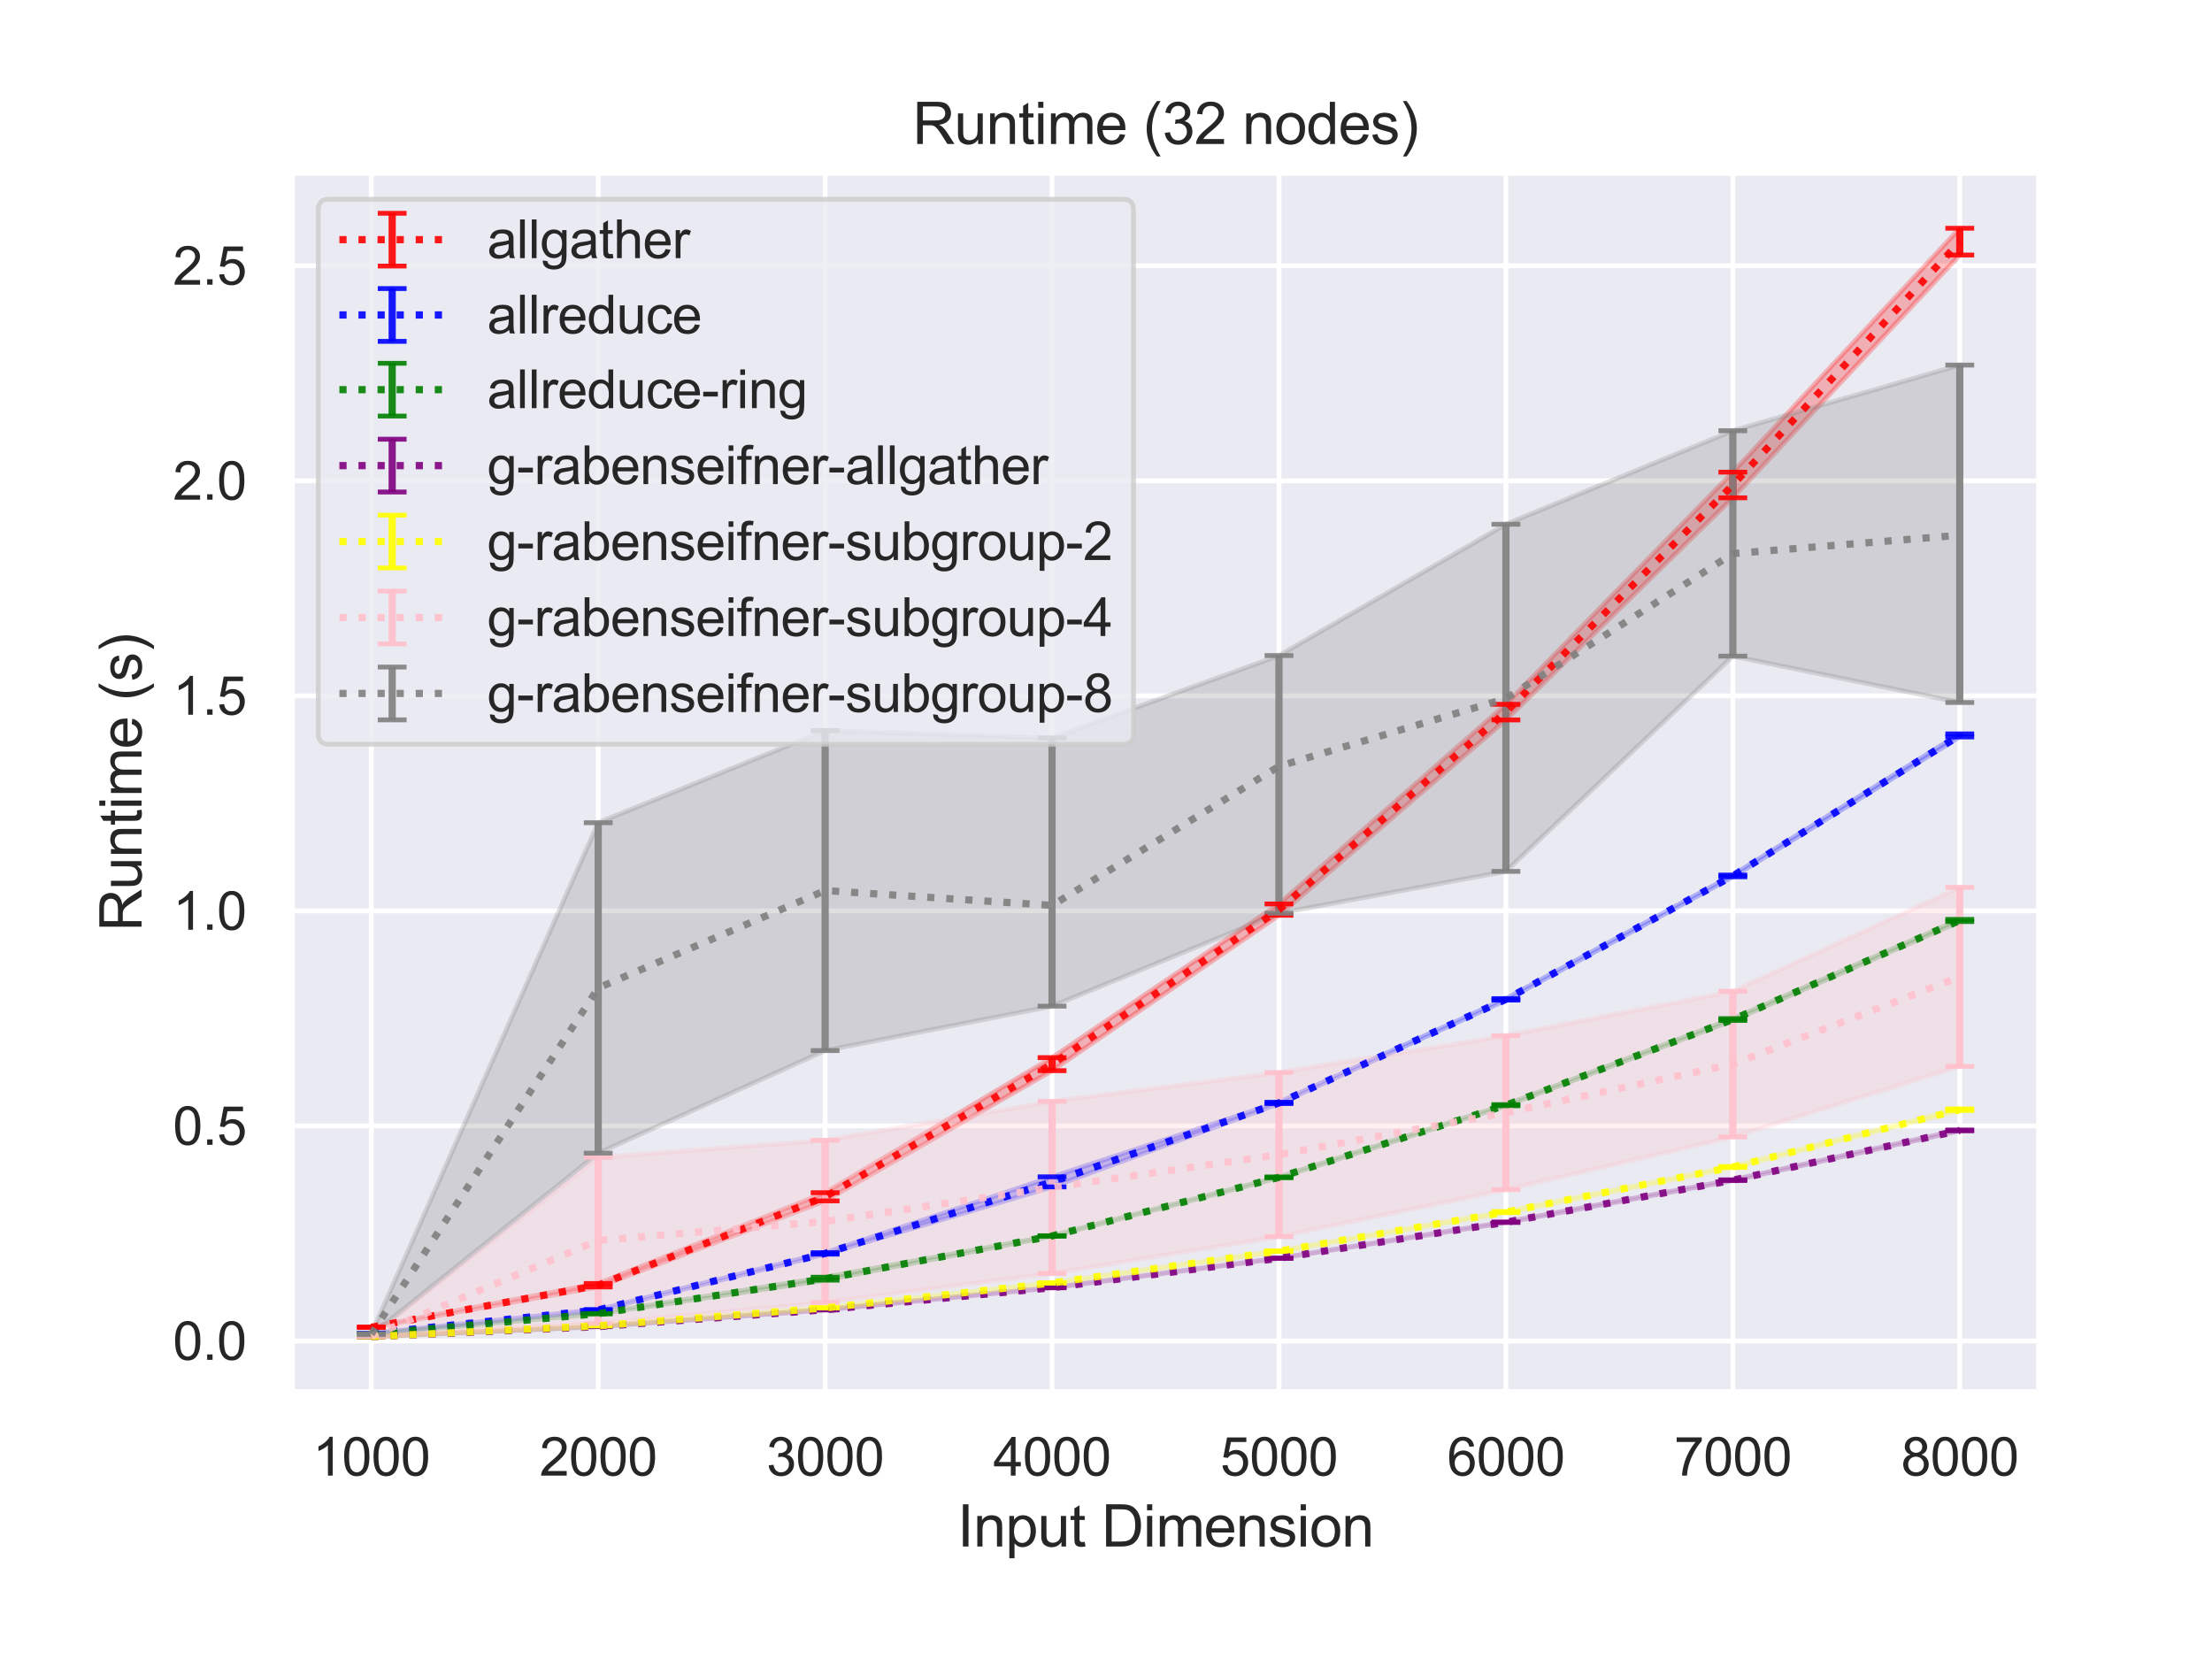 <?xml version="1.0" encoding="utf-8" standalone="no"?>
<!DOCTYPE svg PUBLIC "-//W3C//DTD SVG 1.1//EN"
  "http://www.w3.org/Graphics/SVG/1.1/DTD/svg11.dtd">
<svg height="345.6pt" version="1.1" viewBox="0 0 460.8 345.6" width="460.8pt" xmlns="http://www.w3.org/2000/svg" xmlns:xlink="http://www.w3.org/1999/xlink">
 <defs>
  <style type="text/css">*{stroke-linecap:butt;stroke-linejoin:round;}</style>
 </defs>
 <g id="figure_1">
  <g id="patch_1">
   <path d="M 0 345.6 
L 460.8 345.6 
L 460.8 0 
L 0 0 
z
" style="fill:#ffffff;"/>
  </g>
  <g id="axes_1">
   <g id="patch_2">
    <path d="M 60.8 290.02 
L 424.8 290.02 
L 424.8 36 
L 60.8 36 
z
" style="fill:#eaeaf2;"/>
   </g>
   <g id="matplotlib.axis_1">
    <g id="xtick_1">
     <g id="line2d_1">
      <path clip-path="url(#p430536700c)" d="M 77.345 290.02 
L 77.345 36 
" style="fill:none;stroke:#ffffff;stroke-linecap:round;"/>
     </g>
     <g id="text_1">
      <!-- 1000 -->
      <g style="fill:#262626;" transform="translate(65.111 307.394)scale(0.11 -0.11)">
       <defs>
        <path d="M 2384 0 
L 1822 0 
L 1822 3584 
Q 1619 3391 1289 3197 
Q 959 3003 697 2906 
L 697 3450 
Q 1169 3672 1522 3987 
Q 1875 4303 2022 4600 
L 2384 4600 
L 2384 0 
z
" id="ArialMT-31" transform="scale(0.016)"/>
        <path d="M 266 2259 
Q 266 3072 433 3567 
Q 600 4063 929 4331 
Q 1259 4600 1759 4600 
Q 2128 4600 2406 4451 
Q 2684 4303 2865 4023 
Q 3047 3744 3150 3342 
Q 3253 2941 3253 2259 
Q 3253 1453 3087 958 
Q 2922 463 2592 192 
Q 2263 -78 1759 -78 
Q 1097 -78 719 397 
Q 266 969 266 2259 
z
M 844 2259 
Q 844 1131 1108 757 
Q 1372 384 1759 384 
Q 2147 384 2411 759 
Q 2675 1134 2675 2259 
Q 2675 3391 2411 3762 
Q 2147 4134 1753 4134 
Q 1366 4134 1134 3806 
Q 844 3388 844 2259 
z
" id="ArialMT-30" transform="scale(0.016)"/>
       </defs>
       <use xlink:href="#ArialMT-31"/>
       <use x="55.615" xlink:href="#ArialMT-30"/>
       <use x="111.23" xlink:href="#ArialMT-30"/>
       <use x="166.846" xlink:href="#ArialMT-30"/>
      </g>
     </g>
    </g>
    <g id="xtick_2">
     <g id="line2d_2">
      <path clip-path="url(#p430536700c)" d="M 124.618 290.02 
L 124.618 36 
" style="fill:none;stroke:#ffffff;stroke-linecap:round;"/>
     </g>
     <g id="text_2">
      <!-- 2000 -->
      <g style="fill:#262626;" transform="translate(112.384 307.394)scale(0.11 -0.11)">
       <defs>
        <path d="M 3222 541 
L 3222 0 
L 194 0 
Q 188 203 259 391 
Q 375 700 629 1000 
Q 884 1300 1366 1694 
Q 2113 2306 2375 2664 
Q 2638 3022 2638 3341 
Q 2638 3675 2398 3904 
Q 2159 4134 1775 4134 
Q 1369 4134 1125 3890 
Q 881 3647 878 3216 
L 300 3275 
Q 359 3922 746 4261 
Q 1134 4600 1788 4600 
Q 2447 4600 2831 4234 
Q 3216 3869 3216 3328 
Q 3216 3053 3103 2787 
Q 2991 2522 2730 2228 
Q 2469 1934 1863 1422 
Q 1356 997 1212 845 
Q 1069 694 975 541 
L 3222 541 
z
" id="ArialMT-32" transform="scale(0.016)"/>
       </defs>
       <use xlink:href="#ArialMT-32"/>
       <use x="55.615" xlink:href="#ArialMT-30"/>
       <use x="111.23" xlink:href="#ArialMT-30"/>
       <use x="166.846" xlink:href="#ArialMT-30"/>
      </g>
     </g>
    </g>
    <g id="xtick_3">
     <g id="line2d_3">
      <path clip-path="url(#p430536700c)" d="M 171.891 290.02 
L 171.891 36 
" style="fill:none;stroke:#ffffff;stroke-linecap:round;"/>
     </g>
     <g id="text_3">
      <!-- 3000 -->
      <g style="fill:#262626;" transform="translate(159.657 307.394)scale(0.11 -0.11)">
       <defs>
        <path d="M 269 1209 
L 831 1284 
Q 928 806 1161 595 
Q 1394 384 1728 384 
Q 2125 384 2398 659 
Q 2672 934 2672 1341 
Q 2672 1728 2419 1979 
Q 2166 2231 1775 2231 
Q 1616 2231 1378 2169 
L 1441 2663 
Q 1497 2656 1531 2656 
Q 1891 2656 2178 2843 
Q 2466 3031 2466 3422 
Q 2466 3731 2256 3934 
Q 2047 4138 1716 4138 
Q 1388 4138 1169 3931 
Q 950 3725 888 3313 
L 325 3413 
Q 428 3978 793 4289 
Q 1159 4600 1703 4600 
Q 2078 4600 2393 4439 
Q 2709 4278 2876 4000 
Q 3044 3722 3044 3409 
Q 3044 3113 2884 2869 
Q 2725 2625 2413 2481 
Q 2819 2388 3044 2092 
Q 3269 1797 3269 1353 
Q 3269 753 2831 336 
Q 2394 -81 1725 -81 
Q 1122 -81 723 278 
Q 325 638 269 1209 
z
" id="ArialMT-33" transform="scale(0.016)"/>
       </defs>
       <use xlink:href="#ArialMT-33"/>
       <use x="55.615" xlink:href="#ArialMT-30"/>
       <use x="111.23" xlink:href="#ArialMT-30"/>
       <use x="166.846" xlink:href="#ArialMT-30"/>
      </g>
     </g>
    </g>
    <g id="xtick_4">
     <g id="line2d_4">
      <path clip-path="url(#p430536700c)" d="M 219.164 290.02 
L 219.164 36 
" style="fill:none;stroke:#ffffff;stroke-linecap:round;"/>
     </g>
     <g id="text_4">
      <!-- 4000 -->
      <g style="fill:#262626;" transform="translate(206.93 307.394)scale(0.11 -0.11)">
       <defs>
        <path d="M 2069 0 
L 2069 1097 
L 81 1097 
L 81 1613 
L 2172 4581 
L 2631 4581 
L 2631 1613 
L 3250 1613 
L 3250 1097 
L 2631 1097 
L 2631 0 
L 2069 0 
z
M 2069 1613 
L 2069 3678 
L 634 1613 
L 2069 1613 
z
" id="ArialMT-34" transform="scale(0.016)"/>
       </defs>
       <use xlink:href="#ArialMT-34"/>
       <use x="55.615" xlink:href="#ArialMT-30"/>
       <use x="111.23" xlink:href="#ArialMT-30"/>
       <use x="166.846" xlink:href="#ArialMT-30"/>
      </g>
     </g>
    </g>
    <g id="xtick_5">
     <g id="line2d_5">
      <path clip-path="url(#p430536700c)" d="M 266.436 290.02 
L 266.436 36 
" style="fill:none;stroke:#ffffff;stroke-linecap:round;"/>
     </g>
     <g id="text_5">
      <!-- 5000 -->
      <g style="fill:#262626;" transform="translate(254.202 307.394)scale(0.11 -0.11)">
       <defs>
        <path d="M 266 1200 
L 856 1250 
Q 922 819 1161 601 
Q 1400 384 1738 384 
Q 2144 384 2425 690 
Q 2706 997 2706 1503 
Q 2706 1984 2436 2262 
Q 2166 2541 1728 2541 
Q 1456 2541 1237 2417 
Q 1019 2294 894 2097 
L 366 2166 
L 809 4519 
L 3088 4519 
L 3088 3981 
L 1259 3981 
L 1013 2750 
Q 1425 3038 1878 3038 
Q 2478 3038 2890 2622 
Q 3303 2206 3303 1553 
Q 3303 931 2941 478 
Q 2500 -78 1738 -78 
Q 1113 -78 717 272 
Q 322 622 266 1200 
z
" id="ArialMT-35" transform="scale(0.016)"/>
       </defs>
       <use xlink:href="#ArialMT-35"/>
       <use x="55.615" xlink:href="#ArialMT-30"/>
       <use x="111.23" xlink:href="#ArialMT-30"/>
       <use x="166.846" xlink:href="#ArialMT-30"/>
      </g>
     </g>
    </g>
    <g id="xtick_6">
     <g id="line2d_6">
      <path clip-path="url(#p430536700c)" d="M 313.709 290.02 
L 313.709 36 
" style="fill:none;stroke:#ffffff;stroke-linecap:round;"/>
     </g>
     <g id="text_6">
      <!-- 6000 -->
      <g style="fill:#262626;" transform="translate(301.475 307.394)scale(0.11 -0.11)">
       <defs>
        <path d="M 3184 3459 
L 2625 3416 
Q 2550 3747 2413 3897 
Q 2184 4138 1850 4138 
Q 1581 4138 1378 3988 
Q 1113 3794 959 3422 
Q 806 3050 800 2363 
Q 1003 2672 1297 2822 
Q 1591 2972 1913 2972 
Q 2475 2972 2870 2558 
Q 3266 2144 3266 1488 
Q 3266 1056 3080 686 
Q 2894 316 2569 119 
Q 2244 -78 1831 -78 
Q 1128 -78 684 439 
Q 241 956 241 2144 
Q 241 3472 731 4075 
Q 1159 4600 1884 4600 
Q 2425 4600 2770 4297 
Q 3116 3994 3184 3459 
z
M 888 1484 
Q 888 1194 1011 928 
Q 1134 663 1356 523 
Q 1578 384 1822 384 
Q 2178 384 2434 671 
Q 2691 959 2691 1453 
Q 2691 1928 2437 2201 
Q 2184 2475 1800 2475 
Q 1419 2475 1153 2201 
Q 888 1928 888 1484 
z
" id="ArialMT-36" transform="scale(0.016)"/>
       </defs>
       <use xlink:href="#ArialMT-36"/>
       <use x="55.615" xlink:href="#ArialMT-30"/>
       <use x="111.23" xlink:href="#ArialMT-30"/>
       <use x="166.846" xlink:href="#ArialMT-30"/>
      </g>
     </g>
    </g>
    <g id="xtick_7">
     <g id="line2d_7">
      <path clip-path="url(#p430536700c)" d="M 360.982 290.02 
L 360.982 36 
" style="fill:none;stroke:#ffffff;stroke-linecap:round;"/>
     </g>
     <g id="text_7">
      <!-- 7000 -->
      <g style="fill:#262626;" transform="translate(348.748 307.394)scale(0.11 -0.11)">
       <defs>
        <path d="M 303 3981 
L 303 4522 
L 3269 4522 
L 3269 4084 
Q 2831 3619 2401 2847 
Q 1972 2075 1738 1259 
Q 1569 684 1522 0 
L 944 0 
Q 953 541 1156 1306 
Q 1359 2072 1739 2783 
Q 2119 3494 2547 3981 
L 303 3981 
z
" id="ArialMT-37" transform="scale(0.016)"/>
       </defs>
       <use xlink:href="#ArialMT-37"/>
       <use x="55.615" xlink:href="#ArialMT-30"/>
       <use x="111.23" xlink:href="#ArialMT-30"/>
       <use x="166.846" xlink:href="#ArialMT-30"/>
      </g>
     </g>
    </g>
    <g id="xtick_8">
     <g id="line2d_8">
      <path clip-path="url(#p430536700c)" d="M 408.255 290.02 
L 408.255 36 
" style="fill:none;stroke:#ffffff;stroke-linecap:round;"/>
     </g>
     <g id="text_8">
      <!-- 8000 -->
      <g style="fill:#262626;" transform="translate(396.02 307.394)scale(0.11 -0.11)">
       <defs>
        <path d="M 1131 2484 
Q 781 2613 612 2850 
Q 444 3088 444 3419 
Q 444 3919 803 4259 
Q 1163 4600 1759 4600 
Q 2359 4600 2725 4251 
Q 3091 3903 3091 3403 
Q 3091 3084 2923 2848 
Q 2756 2613 2416 2484 
Q 2838 2347 3058 2040 
Q 3278 1734 3278 1309 
Q 3278 722 2862 322 
Q 2447 -78 1769 -78 
Q 1091 -78 675 323 
Q 259 725 259 1325 
Q 259 1772 486 2073 
Q 713 2375 1131 2484 
z
M 1019 3438 
Q 1019 3113 1228 2906 
Q 1438 2700 1772 2700 
Q 2097 2700 2305 2904 
Q 2513 3109 2513 3406 
Q 2513 3716 2298 3927 
Q 2084 4138 1766 4138 
Q 1444 4138 1231 3931 
Q 1019 3725 1019 3438 
z
M 838 1322 
Q 838 1081 952 856 
Q 1066 631 1291 507 
Q 1516 384 1775 384 
Q 2178 384 2440 643 
Q 2703 903 2703 1303 
Q 2703 1709 2433 1975 
Q 2163 2241 1756 2241 
Q 1359 2241 1098 1978 
Q 838 1716 838 1322 
z
" id="ArialMT-38" transform="scale(0.016)"/>
       </defs>
       <use xlink:href="#ArialMT-38"/>
       <use x="55.615" xlink:href="#ArialMT-30"/>
       <use x="111.23" xlink:href="#ArialMT-30"/>
       <use x="166.846" xlink:href="#ArialMT-30"/>
      </g>
     </g>
    </g>
    <g id="text_9">
     <!-- Input Dimension -->
     <g style="fill:#262626;" transform="translate(199.446 322.169)scale(0.12 -0.12)">
      <defs>
       <path d="M 597 0 
L 597 4581 
L 1203 4581 
L 1203 0 
L 597 0 
z
" id="ArialMT-49" transform="scale(0.016)"/>
       <path d="M 422 0 
L 422 3319 
L 928 3319 
L 928 2847 
Q 1294 3394 1984 3394 
Q 2284 3394 2536 3286 
Q 2788 3178 2913 3003 
Q 3038 2828 3088 2588 
Q 3119 2431 3119 2041 
L 3119 0 
L 2556 0 
L 2556 2019 
Q 2556 2363 2490 2533 
Q 2425 2703 2258 2804 
Q 2091 2906 1866 2906 
Q 1506 2906 1245 2678 
Q 984 2450 984 1813 
L 984 0 
L 422 0 
z
" id="ArialMT-6e" transform="scale(0.016)"/>
       <path d="M 422 -1272 
L 422 3319 
L 934 3319 
L 934 2888 
Q 1116 3141 1344 3267 
Q 1572 3394 1897 3394 
Q 2322 3394 2647 3175 
Q 2972 2956 3137 2557 
Q 3303 2159 3303 1684 
Q 3303 1175 3120 767 
Q 2938 359 2589 142 
Q 2241 -75 1856 -75 
Q 1575 -75 1351 44 
Q 1128 163 984 344 
L 984 -1272 
L 422 -1272 
z
M 931 1641 
Q 931 1000 1190 694 
Q 1450 388 1819 388 
Q 2194 388 2461 705 
Q 2728 1022 2728 1688 
Q 2728 2322 2467 2637 
Q 2206 2953 1844 2953 
Q 1484 2953 1207 2617 
Q 931 2281 931 1641 
z
" id="ArialMT-70" transform="scale(0.016)"/>
       <path d="M 2597 0 
L 2597 488 
Q 2209 -75 1544 -75 
Q 1250 -75 995 37 
Q 741 150 617 320 
Q 494 491 444 738 
Q 409 903 409 1263 
L 409 3319 
L 972 3319 
L 972 1478 
Q 972 1038 1006 884 
Q 1059 663 1231 536 
Q 1403 409 1656 409 
Q 1909 409 2131 539 
Q 2353 669 2445 892 
Q 2538 1116 2538 1541 
L 2538 3319 
L 3100 3319 
L 3100 0 
L 2597 0 
z
" id="ArialMT-75" transform="scale(0.016)"/>
       <path d="M 1650 503 
L 1731 6 
Q 1494 -44 1306 -44 
Q 1000 -44 831 53 
Q 663 150 594 308 
Q 525 466 525 972 
L 525 2881 
L 113 2881 
L 113 3319 
L 525 3319 
L 525 4141 
L 1084 4478 
L 1084 3319 
L 1650 3319 
L 1650 2881 
L 1084 2881 
L 1084 941 
Q 1084 700 1114 631 
Q 1144 563 1211 522 
Q 1278 481 1403 481 
Q 1497 481 1650 503 
z
" id="ArialMT-74" transform="scale(0.016)"/>
       <path id="ArialMT-20" transform="scale(0.016)"/>
       <path d="M 494 0 
L 494 4581 
L 2072 4581 
Q 2606 4581 2888 4516 
Q 3281 4425 3559 4188 
Q 3922 3881 4101 3404 
Q 4281 2928 4281 2316 
Q 4281 1794 4159 1391 
Q 4038 988 3847 723 
Q 3656 459 3429 307 
Q 3203 156 2883 78 
Q 2563 0 2147 0 
L 494 0 
z
M 1100 541 
L 2078 541 
Q 2531 541 2789 625 
Q 3047 709 3200 863 
Q 3416 1078 3536 1442 
Q 3656 1806 3656 2325 
Q 3656 3044 3420 3430 
Q 3184 3816 2847 3947 
Q 2603 4041 2063 4041 
L 1100 4041 
L 1100 541 
z
" id="ArialMT-44" transform="scale(0.016)"/>
       <path d="M 425 3934 
L 425 4581 
L 988 4581 
L 988 3934 
L 425 3934 
z
M 425 0 
L 425 3319 
L 988 3319 
L 988 0 
L 425 0 
z
" id="ArialMT-69" transform="scale(0.016)"/>
       <path d="M 422 0 
L 422 3319 
L 925 3319 
L 925 2853 
Q 1081 3097 1340 3245 
Q 1600 3394 1931 3394 
Q 2300 3394 2536 3241 
Q 2772 3088 2869 2813 
Q 3263 3394 3894 3394 
Q 4388 3394 4653 3120 
Q 4919 2847 4919 2278 
L 4919 0 
L 4359 0 
L 4359 2091 
Q 4359 2428 4304 2576 
Q 4250 2725 4106 2815 
Q 3963 2906 3769 2906 
Q 3419 2906 3187 2673 
Q 2956 2441 2956 1928 
L 2956 0 
L 2394 0 
L 2394 2156 
Q 2394 2531 2256 2718 
Q 2119 2906 1806 2906 
Q 1569 2906 1367 2781 
Q 1166 2656 1075 2415 
Q 984 2175 984 1722 
L 984 0 
L 422 0 
z
" id="ArialMT-6d" transform="scale(0.016)"/>
       <path d="M 2694 1069 
L 3275 997 
Q 3138 488 2766 206 
Q 2394 -75 1816 -75 
Q 1088 -75 661 373 
Q 234 822 234 1631 
Q 234 2469 665 2931 
Q 1097 3394 1784 3394 
Q 2450 3394 2872 2941 
Q 3294 2488 3294 1666 
Q 3294 1616 3291 1516 
L 816 1516 
Q 847 969 1125 678 
Q 1403 388 1819 388 
Q 2128 388 2347 550 
Q 2566 713 2694 1069 
z
M 847 1978 
L 2700 1978 
Q 2663 2397 2488 2606 
Q 2219 2931 1791 2931 
Q 1403 2931 1139 2672 
Q 875 2413 847 1978 
z
" id="ArialMT-65" transform="scale(0.016)"/>
       <path d="M 197 991 
L 753 1078 
Q 800 744 1014 566 
Q 1228 388 1613 388 
Q 2000 388 2187 545 
Q 2375 703 2375 916 
Q 2375 1106 2209 1216 
Q 2094 1291 1634 1406 
Q 1016 1563 777 1677 
Q 538 1791 414 1992 
Q 291 2194 291 2438 
Q 291 2659 392 2848 
Q 494 3038 669 3163 
Q 800 3259 1026 3326 
Q 1253 3394 1513 3394 
Q 1903 3394 2198 3281 
Q 2494 3169 2634 2976 
Q 2775 2784 2828 2463 
L 2278 2388 
Q 2241 2644 2061 2787 
Q 1881 2931 1553 2931 
Q 1166 2931 1000 2803 
Q 834 2675 834 2503 
Q 834 2394 903 2306 
Q 972 2216 1119 2156 
Q 1203 2125 1616 2013 
Q 2213 1853 2448 1751 
Q 2684 1650 2818 1456 
Q 2953 1263 2953 975 
Q 2953 694 2789 445 
Q 2625 197 2315 61 
Q 2006 -75 1616 -75 
Q 969 -75 630 194 
Q 291 463 197 991 
z
" id="ArialMT-73" transform="scale(0.016)"/>
       <path d="M 213 1659 
Q 213 2581 725 3025 
Q 1153 3394 1769 3394 
Q 2453 3394 2887 2945 
Q 3322 2497 3322 1706 
Q 3322 1066 3130 698 
Q 2938 331 2570 128 
Q 2203 -75 1769 -75 
Q 1072 -75 642 372 
Q 213 819 213 1659 
z
M 791 1659 
Q 791 1022 1069 705 
Q 1347 388 1769 388 
Q 2188 388 2466 706 
Q 2744 1025 2744 1678 
Q 2744 2294 2464 2611 
Q 2184 2928 1769 2928 
Q 1347 2928 1069 2612 
Q 791 2297 791 1659 
z
" id="ArialMT-6f" transform="scale(0.016)"/>
      </defs>
      <use xlink:href="#ArialMT-49"/>
      <use x="27.783" xlink:href="#ArialMT-6e"/>
      <use x="83.398" xlink:href="#ArialMT-70"/>
      <use x="139.014" xlink:href="#ArialMT-75"/>
      <use x="194.629" xlink:href="#ArialMT-74"/>
      <use x="222.412" xlink:href="#ArialMT-20"/>
      <use x="250.195" xlink:href="#ArialMT-44"/>
      <use x="322.412" xlink:href="#ArialMT-69"/>
      <use x="344.629" xlink:href="#ArialMT-6d"/>
      <use x="427.93" xlink:href="#ArialMT-65"/>
      <use x="483.545" xlink:href="#ArialMT-6e"/>
      <use x="539.16" xlink:href="#ArialMT-73"/>
      <use x="589.16" xlink:href="#ArialMT-69"/>
      <use x="611.377" xlink:href="#ArialMT-6f"/>
      <use x="666.992" xlink:href="#ArialMT-6e"/>
     </g>
    </g>
   </g>
   <g id="matplotlib.axis_2">
    <g id="ytick_1">
     <g id="line2d_9">
      <path clip-path="url(#p430536700c)" d="M 60.8 279.344 
L 424.8 279.344 
" style="fill:none;stroke:#ffffff;stroke-linecap:round;"/>
     </g>
     <g id="text_10">
      <!-- 0.0 -->
      <g style="fill:#262626;" transform="translate(36.01 283.281)scale(0.11 -0.11)">
       <defs>
        <path d="M 581 0 
L 581 641 
L 1222 641 
L 1222 0 
L 581 0 
z
" id="ArialMT-2e" transform="scale(0.016)"/>
       </defs>
       <use xlink:href="#ArialMT-30"/>
       <use x="55.615" xlink:href="#ArialMT-2e"/>
       <use x="83.398" xlink:href="#ArialMT-30"/>
      </g>
     </g>
    </g>
    <g id="ytick_2">
     <g id="line2d_10">
      <path clip-path="url(#p430536700c)" d="M 60.8 234.548 
L 424.8 234.548 
" style="fill:none;stroke:#ffffff;stroke-linecap:round;"/>
     </g>
     <g id="text_11">
      <!-- 0.5 -->
      <g style="fill:#262626;" transform="translate(36.01 238.485)scale(0.11 -0.11)">
       <use xlink:href="#ArialMT-30"/>
       <use x="55.615" xlink:href="#ArialMT-2e"/>
       <use x="83.398" xlink:href="#ArialMT-35"/>
      </g>
     </g>
    </g>
    <g id="ytick_3">
     <g id="line2d_11">
      <path clip-path="url(#p430536700c)" d="M 60.8 189.751 
L 424.8 189.751 
" style="fill:none;stroke:#ffffff;stroke-linecap:round;"/>
     </g>
     <g id="text_12">
      <!-- 1.0 -->
      <g style="fill:#262626;" transform="translate(36.01 193.688)scale(0.11 -0.11)">
       <use xlink:href="#ArialMT-31"/>
       <use x="55.615" xlink:href="#ArialMT-2e"/>
       <use x="83.398" xlink:href="#ArialMT-30"/>
      </g>
     </g>
    </g>
    <g id="ytick_4">
     <g id="line2d_12">
      <path clip-path="url(#p430536700c)" d="M 60.8 144.955 
L 424.8 144.955 
" style="fill:none;stroke:#ffffff;stroke-linecap:round;"/>
     </g>
     <g id="text_13">
      <!-- 1.5 -->
      <g style="fill:#262626;" transform="translate(36.01 148.892)scale(0.11 -0.11)">
       <use xlink:href="#ArialMT-31"/>
       <use x="55.615" xlink:href="#ArialMT-2e"/>
       <use x="83.398" xlink:href="#ArialMT-35"/>
      </g>
     </g>
    </g>
    <g id="ytick_5">
     <g id="line2d_13">
      <path clip-path="url(#p430536700c)" d="M 60.8 100.159 
L 424.8 100.159 
" style="fill:none;stroke:#ffffff;stroke-linecap:round;"/>
     </g>
     <g id="text_14">
      <!-- 2.0 -->
      <g style="fill:#262626;" transform="translate(36.01 104.096)scale(0.11 -0.11)">
       <use xlink:href="#ArialMT-32"/>
       <use x="55.615" xlink:href="#ArialMT-2e"/>
       <use x="83.398" xlink:href="#ArialMT-30"/>
      </g>
     </g>
    </g>
    <g id="ytick_6">
     <g id="line2d_14">
      <path clip-path="url(#p430536700c)" d="M 60.8 55.363 
L 424.8 55.363 
" style="fill:none;stroke:#ffffff;stroke-linecap:round;"/>
     </g>
     <g id="text_15">
      <!-- 2.5 -->
      <g style="fill:#262626;" transform="translate(36.01 59.3)scale(0.11 -0.11)">
       <use xlink:href="#ArialMT-32"/>
       <use x="55.615" xlink:href="#ArialMT-2e"/>
       <use x="83.398" xlink:href="#ArialMT-35"/>
      </g>
     </g>
    </g>
    <g id="text_16">
     <!-- Runtime (s) -->
     <g style="fill:#262626;" transform="translate(29.484 194.013)rotate(-90)scale(0.12 -0.12)">
      <defs>
       <path d="M 503 0 
L 503 4581 
L 2534 4581 
Q 3147 4581 3465 4457 
Q 3784 4334 3975 4021 
Q 4166 3709 4166 3331 
Q 4166 2844 3850 2509 
Q 3534 2175 2875 2084 
Q 3116 1969 3241 1856 
Q 3506 1613 3744 1247 
L 4541 0 
L 3778 0 
L 3172 953 
Q 2906 1366 2734 1584 
Q 2563 1803 2427 1890 
Q 2291 1978 2150 2013 
Q 2047 2034 1813 2034 
L 1109 2034 
L 1109 0 
L 503 0 
z
M 1109 2559 
L 2413 2559 
Q 2828 2559 3062 2645 
Q 3297 2731 3419 2920 
Q 3541 3109 3541 3331 
Q 3541 3656 3305 3865 
Q 3069 4075 2559 4075 
L 1109 4075 
L 1109 2559 
z
" id="ArialMT-52" transform="scale(0.016)"/>
       <path d="M 1497 -1347 
Q 1031 -759 709 28 
Q 388 816 388 1659 
Q 388 2403 628 3084 
Q 909 3875 1497 4659 
L 1900 4659 
Q 1522 4009 1400 3731 
Q 1209 3300 1100 2831 
Q 966 2247 966 1656 
Q 966 153 1900 -1347 
L 1497 -1347 
z
" id="ArialMT-28" transform="scale(0.016)"/>
       <path d="M 791 -1347 
L 388 -1347 
Q 1322 153 1322 1656 
Q 1322 2244 1188 2822 
Q 1081 3291 891 3722 
Q 769 4003 388 4659 
L 791 4659 
Q 1378 3875 1659 3084 
Q 1900 2403 1900 1659 
Q 1900 816 1576 28 
Q 1253 -759 791 -1347 
z
" id="ArialMT-29" transform="scale(0.016)"/>
      </defs>
      <use xlink:href="#ArialMT-52"/>
      <use x="72.217" xlink:href="#ArialMT-75"/>
      <use x="127.832" xlink:href="#ArialMT-6e"/>
      <use x="183.447" xlink:href="#ArialMT-74"/>
      <use x="211.23" xlink:href="#ArialMT-69"/>
      <use x="233.447" xlink:href="#ArialMT-6d"/>
      <use x="316.748" xlink:href="#ArialMT-65"/>
      <use x="372.363" xlink:href="#ArialMT-20"/>
      <use x="400.146" xlink:href="#ArialMT-28"/>
      <use x="433.447" xlink:href="#ArialMT-73"/>
      <use x="483.447" xlink:href="#ArialMT-29"/>
     </g>
    </g>
   </g>
   <g id="PolyCollection_1">
    <defs>
     <path d="M 77.345 -69.148 
L 77.345 -69.079 
L 124.618 -77.507 
L 171.891 -95.432 
L 219.164 -122.562 
L 266.436 -154.94 
L 313.709 -195.623 
L 360.982 -241.893 
L 408.255 -292.471 
L 408.255 -298.054 
L 408.255 -298.054 
L 360.982 -247.239 
L 313.709 -198.882 
L 266.436 -157.296 
L 219.164 -125.274 
L 171.891 -97.139 
L 124.618 -78.231 
L 77.345 -69.148 
z
" id="m14dc970bf2" style="stroke:#ff0000;stroke-opacity:0.25;"/>
    </defs>
    <g clip-path="url(#p430536700c)">
     <use style="fill:#ff0000;fill-opacity:0.25;stroke:#ff0000;stroke-opacity:0.25;" x="0" xlink:href="#m14dc970bf2" y="345.6"/>
    </g>
   </g>
   <g id="PolyCollection_2">
    <defs>
     <path d="M 77.345 -67.816 
L 77.345 -67.81 
L 124.618 -72.648 
L 171.891 -84.343 
L 219.164 -98.343 
L 266.436 -115.707 
L 313.709 -137.263 
L 360.982 -162.943 
L 408.255 -192.087 
L 408.255 -192.72 
L 408.255 -192.72 
L 360.982 -163.317 
L 313.709 -137.569 
L 266.436 -115.98 
L 219.164 -100.444 
L 171.891 -84.643 
L 124.618 -72.794 
L 77.345 -67.816 
z
" id="m9c11b259a8" style="stroke:#0000ff;stroke-opacity:0.25;"/>
    </defs>
    <g clip-path="url(#p430536700c)">
     <use style="fill:#0000ff;fill-opacity:0.25;stroke:#0000ff;stroke-opacity:0.25;" x="0" xlink:href="#m9c11b259a8" y="345.6"/>
    </g>
   </g>
   <g id="PolyCollection_3">
    <defs>
     <path d="M 77.345 -67.691 
L 77.345 -67.684 
L 124.618 -71.918 
L 171.891 -78.922 
L 219.164 -88.082 
L 266.436 -100.255 
L 313.709 -115.249 
L 360.982 -133.029 
L 408.255 -153.621 
L 408.255 -154.072 
L 408.255 -154.072 
L 360.982 -133.409 
L 313.709 -115.492 
L 266.436 -100.417 
L 219.164 -88.176 
L 171.891 -79.535 
L 124.618 -71.968 
L 77.345 -67.691 
z
" id="mc86fbf7a06" style="stroke:#008000;stroke-opacity:0.25;"/>
    </defs>
    <g clip-path="url(#p430536700c)">
     <use style="fill:#008000;fill-opacity:0.25;stroke:#008000;stroke-opacity:0.25;" x="0" xlink:href="#mc86fbf7a06" y="345.6"/>
    </g>
   </g>
   <g id="PolyCollection_4">
    <defs>
     <path d="M 77.345 -67.131 
L 77.345 -67.126 
L 124.618 -69.237 
L 171.891 -72.718 
L 219.164 -77.333 
L 266.436 -83.466 
L 313.709 -90.94 
L 360.982 -99.679 
L 408.255 -110.027 
L 408.255 -110.203 
L 408.255 -110.203 
L 360.982 -99.82 
L 313.709 -91.035 
L 266.436 -83.502 
L 219.164 -77.363 
L 171.891 -72.796 
L 124.618 -69.25 
L 77.345 -67.131 
z
" id="mfe3b2223c2" style="stroke:#800080;stroke-opacity:0.25;"/>
    </defs>
    <g clip-path="url(#p430536700c)">
     <use style="fill:#800080;fill-opacity:0.25;stroke:#800080;stroke-opacity:0.25;" x="0" xlink:href="#mfe3b2223c2" y="345.6"/>
    </g>
   </g>
   <g id="PolyCollection_5">
    <defs>
     <path d="M 77.345 -67.162 
L 77.345 -67.157 
L 124.618 -69.402 
L 171.891 -73.114 
L 219.164 -78.29 
L 266.436 -84.906 
L 313.709 -93.001 
L 360.982 -102.403 
L 408.255 -114.28 
L 408.255 -114.578 
L 408.255 -114.578 
L 360.982 -102.6 
L 313.709 -93.206 
L 266.436 -85.028 
L 219.164 -78.37 
L 171.891 -73.165 
L 124.618 -69.42 
L 77.345 -67.162 
z
" id="m11c6b05e94" style="stroke:#ffff00;stroke-opacity:0.25;"/>
    </defs>
    <g clip-path="url(#p430536700c)">
     <use style="fill:#ffff00;fill-opacity:0.25;stroke:#ffff00;stroke-opacity:0.25;" x="0" xlink:href="#m11c6b05e94" y="345.6"/>
    </g>
   </g>
   <g id="PolyCollection_6">
    <defs>
     <path d="M 77.345 -67.248 
L 77.345 -67.238 
L 124.618 -69.887 
L 171.891 -74.261 
L 219.164 -80.307 
L 266.436 -87.989 
L 313.709 -97.768 
L 360.982 -108.753 
L 408.255 -123.459 
L 408.255 -160.747 
L 408.255 -160.747 
L 360.982 -139.104 
L 313.709 -129.843 
L 266.436 -122.168 
L 219.164 -116.162 
L 171.891 -108.051 
L 124.618 -104.509 
L 77.345 -67.248 
z
" id="me6044b7bb1" style="stroke:#ffc0cb;stroke-opacity:0.25;"/>
    </defs>
    <g clip-path="url(#p430536700c)">
     <use style="fill:#ffc0cb;fill-opacity:0.25;stroke:#ffc0cb;stroke-opacity:0.25;" x="0" xlink:href="#me6044b7bb1" y="345.6"/>
    </g>
   </g>
   <g id="PolyCollection_7">
    <defs>
     <path d="M 77.345 -67.78 
L 77.345 -67.537 
L 124.618 -105.372 
L 171.891 -126.742 
L 219.164 -135.995 
L 266.436 -155.361 
L 313.709 -164.074 
L 360.982 -208.914 
L 408.255 -199.259 
L 408.255 -269.549 
L 408.255 -269.549 
L 360.982 -255.872 
L 313.709 -236.393 
L 266.436 -209.033 
L 219.164 -191.866 
L 171.891 -193.413 
L 124.618 -174.209 
L 77.345 -67.78 
z
" id="m3ff097f9e6" style="stroke:#808080;stroke-opacity:0.25;"/>
    </defs>
    <g clip-path="url(#p430536700c)">
     <use style="fill:#808080;fill-opacity:0.25;stroke:#808080;stroke-opacity:0.25;" x="0" xlink:href="#m3ff097f9e6" y="345.6"/>
    </g>
   </g>
   <g id="LineCollection_1">
    <path clip-path="url(#p430536700c)" d="M 77.345 276.521 
L 77.345 276.452 
" style="fill:none;stroke:#ff0000;stroke-opacity:0.9;stroke-width:1.5;"/>
    <path clip-path="url(#p430536700c)" d="M 124.618 268.093 
L 124.618 267.369 
" style="fill:none;stroke:#ff0000;stroke-opacity:0.9;stroke-width:1.5;"/>
    <path clip-path="url(#p430536700c)" d="M 171.891 250.168 
L 171.891 248.461 
" style="fill:none;stroke:#ff0000;stroke-opacity:0.9;stroke-width:1.5;"/>
    <path clip-path="url(#p430536700c)" d="M 219.164 223.038 
L 219.164 220.326 
" style="fill:none;stroke:#ff0000;stroke-opacity:0.9;stroke-width:1.5;"/>
    <path clip-path="url(#p430536700c)" d="M 266.436 190.66 
L 266.436 188.304 
" style="fill:none;stroke:#ff0000;stroke-opacity:0.9;stroke-width:1.5;"/>
    <path clip-path="url(#p430536700c)" d="M 313.709 149.977 
L 313.709 146.718 
" style="fill:none;stroke:#ff0000;stroke-opacity:0.9;stroke-width:1.5;"/>
    <path clip-path="url(#p430536700c)" d="M 360.982 103.707 
L 360.982 98.361 
" style="fill:none;stroke:#ff0000;stroke-opacity:0.9;stroke-width:1.5;"/>
    <path clip-path="url(#p430536700c)" d="M 408.255 53.129 
L 408.255 47.546 
" style="fill:none;stroke:#ff0000;stroke-opacity:0.9;stroke-width:1.5;"/>
   </g>
   <g id="LineCollection_2">
    <path clip-path="url(#p430536700c)" d="M 77.345 277.79 
L 77.345 277.784 
" style="fill:none;stroke:#0000ff;stroke-opacity:0.9;stroke-width:1.5;"/>
    <path clip-path="url(#p430536700c)" d="M 124.618 272.952 
L 124.618 272.806 
" style="fill:none;stroke:#0000ff;stroke-opacity:0.9;stroke-width:1.5;"/>
    <path clip-path="url(#p430536700c)" d="M 171.891 261.257 
L 171.891 260.957 
" style="fill:none;stroke:#0000ff;stroke-opacity:0.9;stroke-width:1.5;"/>
    <path clip-path="url(#p430536700c)" d="M 219.164 247.257 
L 219.164 245.156 
" style="fill:none;stroke:#0000ff;stroke-opacity:0.9;stroke-width:1.5;"/>
    <path clip-path="url(#p430536700c)" d="M 266.436 229.893 
L 266.436 229.62 
" style="fill:none;stroke:#0000ff;stroke-opacity:0.9;stroke-width:1.5;"/>
    <path clip-path="url(#p430536700c)" d="M 313.709 208.337 
L 313.709 208.031 
" style="fill:none;stroke:#0000ff;stroke-opacity:0.9;stroke-width:1.5;"/>
    <path clip-path="url(#p430536700c)" d="M 360.982 182.657 
L 360.982 182.283 
" style="fill:none;stroke:#0000ff;stroke-opacity:0.9;stroke-width:1.5;"/>
    <path clip-path="url(#p430536700c)" d="M 408.255 153.513 
L 408.255 152.88 
" style="fill:none;stroke:#0000ff;stroke-opacity:0.9;stroke-width:1.5;"/>
   </g>
   <g id="LineCollection_3">
    <path clip-path="url(#p430536700c)" d="M 77.345 277.916 
L 77.345 277.909 
" style="fill:none;stroke:#008000;stroke-opacity:0.9;stroke-width:1.5;"/>
    <path clip-path="url(#p430536700c)" d="M 124.618 273.682 
L 124.618 273.632 
" style="fill:none;stroke:#008000;stroke-opacity:0.9;stroke-width:1.5;"/>
    <path clip-path="url(#p430536700c)" d="M 171.891 266.678 
L 171.891 266.065 
" style="fill:none;stroke:#008000;stroke-opacity:0.9;stroke-width:1.5;"/>
    <path clip-path="url(#p430536700c)" d="M 219.164 257.518 
L 219.164 257.424 
" style="fill:none;stroke:#008000;stroke-opacity:0.9;stroke-width:1.5;"/>
    <path clip-path="url(#p430536700c)" d="M 266.436 245.345 
L 266.436 245.183 
" style="fill:none;stroke:#008000;stroke-opacity:0.9;stroke-width:1.5;"/>
    <path clip-path="url(#p430536700c)" d="M 313.709 230.351 
L 313.709 230.108 
" style="fill:none;stroke:#008000;stroke-opacity:0.9;stroke-width:1.5;"/>
    <path clip-path="url(#p430536700c)" d="M 360.982 212.571 
L 360.982 212.191 
" style="fill:none;stroke:#008000;stroke-opacity:0.9;stroke-width:1.5;"/>
    <path clip-path="url(#p430536700c)" d="M 408.255 191.979 
L 408.255 191.528 
" style="fill:none;stroke:#008000;stroke-opacity:0.9;stroke-width:1.5;"/>
   </g>
   <g id="LineCollection_4">
    <path clip-path="url(#p430536700c)" d="M 77.345 278.474 
L 77.345 278.469 
" style="fill:none;stroke:#800080;stroke-opacity:0.9;stroke-width:1.5;"/>
    <path clip-path="url(#p430536700c)" d="M 124.618 276.363 
L 124.618 276.35 
" style="fill:none;stroke:#800080;stroke-opacity:0.9;stroke-width:1.5;"/>
    <path clip-path="url(#p430536700c)" d="M 171.891 272.882 
L 171.891 272.804 
" style="fill:none;stroke:#800080;stroke-opacity:0.9;stroke-width:1.5;"/>
    <path clip-path="url(#p430536700c)" d="M 219.164 268.267 
L 219.164 268.237 
" style="fill:none;stroke:#800080;stroke-opacity:0.9;stroke-width:1.5;"/>
    <path clip-path="url(#p430536700c)" d="M 266.436 262.134 
L 266.436 262.098 
" style="fill:none;stroke:#800080;stroke-opacity:0.9;stroke-width:1.5;"/>
    <path clip-path="url(#p430536700c)" d="M 313.709 254.66 
L 313.709 254.565 
" style="fill:none;stroke:#800080;stroke-opacity:0.9;stroke-width:1.5;"/>
    <path clip-path="url(#p430536700c)" d="M 360.982 245.921 
L 360.982 245.78 
" style="fill:none;stroke:#800080;stroke-opacity:0.9;stroke-width:1.5;"/>
    <path clip-path="url(#p430536700c)" d="M 408.255 235.573 
L 408.255 235.397 
" style="fill:none;stroke:#800080;stroke-opacity:0.9;stroke-width:1.5;"/>
   </g>
   <g id="LineCollection_5">
    <path clip-path="url(#p430536700c)" d="M 77.345 278.443 
L 77.345 278.438 
" style="fill:none;stroke:#ffff00;stroke-opacity:0.9;stroke-width:1.5;"/>
    <path clip-path="url(#p430536700c)" d="M 124.618 276.198 
L 124.618 276.18 
" style="fill:none;stroke:#ffff00;stroke-opacity:0.9;stroke-width:1.5;"/>
    <path clip-path="url(#p430536700c)" d="M 171.891 272.486 
L 171.891 272.435 
" style="fill:none;stroke:#ffff00;stroke-opacity:0.9;stroke-width:1.5;"/>
    <path clip-path="url(#p430536700c)" d="M 219.164 267.31 
L 219.164 267.23 
" style="fill:none;stroke:#ffff00;stroke-opacity:0.9;stroke-width:1.5;"/>
    <path clip-path="url(#p430536700c)" d="M 266.436 260.694 
L 266.436 260.572 
" style="fill:none;stroke:#ffff00;stroke-opacity:0.9;stroke-width:1.5;"/>
    <path clip-path="url(#p430536700c)" d="M 313.709 252.599 
L 313.709 252.394 
" style="fill:none;stroke:#ffff00;stroke-opacity:0.9;stroke-width:1.5;"/>
    <path clip-path="url(#p430536700c)" d="M 360.982 243.197 
L 360.982 243 
" style="fill:none;stroke:#ffff00;stroke-opacity:0.9;stroke-width:1.5;"/>
    <path clip-path="url(#p430536700c)" d="M 408.255 231.32 
L 408.255 231.022 
" style="fill:none;stroke:#ffff00;stroke-opacity:0.9;stroke-width:1.5;"/>
   </g>
   <g id="LineCollection_6">
    <path clip-path="url(#p430536700c)" d="M 77.345 278.362 
L 77.345 278.352 
" style="fill:none;stroke:#ffc0cb;stroke-opacity:0.9;stroke-width:1.5;"/>
    <path clip-path="url(#p430536700c)" d="M 124.618 275.713 
L 124.618 241.091 
" style="fill:none;stroke:#ffc0cb;stroke-opacity:0.9;stroke-width:1.5;"/>
    <path clip-path="url(#p430536700c)" d="M 171.891 271.339 
L 171.891 237.549 
" style="fill:none;stroke:#ffc0cb;stroke-opacity:0.9;stroke-width:1.5;"/>
    <path clip-path="url(#p430536700c)" d="M 219.164 265.293 
L 219.164 229.438 
" style="fill:none;stroke:#ffc0cb;stroke-opacity:0.9;stroke-width:1.5;"/>
    <path clip-path="url(#p430536700c)" d="M 266.436 257.611 
L 266.436 223.432 
" style="fill:none;stroke:#ffc0cb;stroke-opacity:0.9;stroke-width:1.5;"/>
    <path clip-path="url(#p430536700c)" d="M 313.709 247.832 
L 313.709 215.757 
" style="fill:none;stroke:#ffc0cb;stroke-opacity:0.9;stroke-width:1.5;"/>
    <path clip-path="url(#p430536700c)" d="M 360.982 236.847 
L 360.982 206.496 
" style="fill:none;stroke:#ffc0cb;stroke-opacity:0.9;stroke-width:1.5;"/>
    <path clip-path="url(#p430536700c)" d="M 408.255 222.141 
L 408.255 184.853 
" style="fill:none;stroke:#ffc0cb;stroke-opacity:0.9;stroke-width:1.5;"/>
   </g>
   <g id="LineCollection_7">
    <path clip-path="url(#p430536700c)" d="M 77.345 278.063 
L 77.345 277.82 
" style="fill:none;stroke:#808080;stroke-opacity:0.9;stroke-width:1.5;"/>
    <path clip-path="url(#p430536700c)" d="M 124.618 240.228 
L 124.618 171.391 
" style="fill:none;stroke:#808080;stroke-opacity:0.9;stroke-width:1.5;"/>
    <path clip-path="url(#p430536700c)" d="M 171.891 218.858 
L 171.891 152.187 
" style="fill:none;stroke:#808080;stroke-opacity:0.9;stroke-width:1.5;"/>
    <path clip-path="url(#p430536700c)" d="M 219.164 209.605 
L 219.164 153.734 
" style="fill:none;stroke:#808080;stroke-opacity:0.9;stroke-width:1.5;"/>
    <path clip-path="url(#p430536700c)" d="M 266.436 190.239 
L 266.436 136.567 
" style="fill:none;stroke:#808080;stroke-opacity:0.9;stroke-width:1.5;"/>
    <path clip-path="url(#p430536700c)" d="M 313.709 181.526 
L 313.709 109.207 
" style="fill:none;stroke:#808080;stroke-opacity:0.9;stroke-width:1.5;"/>
    <path clip-path="url(#p430536700c)" d="M 360.982 136.686 
L 360.982 89.728 
" style="fill:none;stroke:#808080;stroke-opacity:0.9;stroke-width:1.5;"/>
    <path clip-path="url(#p430536700c)" d="M 408.255 146.341 
L 408.255 76.051 
" style="fill:none;stroke:#808080;stroke-opacity:0.9;stroke-width:1.5;"/>
   </g>
   <g id="line2d_15">
    <defs>
     <path d="M 3 0 
L -3 -0 
" id="m5c01111772" style="stroke:#ff0000;stroke-opacity:0.9;"/>
    </defs>
    <g clip-path="url(#p430536700c)">
     <use style="fill:#ff0000;fill-opacity:0.9;stroke:#ff0000;stroke-opacity:0.9;" x="77.345" xlink:href="#m5c01111772" y="276.521"/>
     <use style="fill:#ff0000;fill-opacity:0.9;stroke:#ff0000;stroke-opacity:0.9;" x="124.618" xlink:href="#m5c01111772" y="268.093"/>
     <use style="fill:#ff0000;fill-opacity:0.9;stroke:#ff0000;stroke-opacity:0.9;" x="171.891" xlink:href="#m5c01111772" y="250.168"/>
     <use style="fill:#ff0000;fill-opacity:0.9;stroke:#ff0000;stroke-opacity:0.9;" x="219.164" xlink:href="#m5c01111772" y="223.038"/>
     <use style="fill:#ff0000;fill-opacity:0.9;stroke:#ff0000;stroke-opacity:0.9;" x="266.436" xlink:href="#m5c01111772" y="190.66"/>
     <use style="fill:#ff0000;fill-opacity:0.9;stroke:#ff0000;stroke-opacity:0.9;" x="313.709" xlink:href="#m5c01111772" y="149.977"/>
     <use style="fill:#ff0000;fill-opacity:0.9;stroke:#ff0000;stroke-opacity:0.9;" x="360.982" xlink:href="#m5c01111772" y="103.707"/>
     <use style="fill:#ff0000;fill-opacity:0.9;stroke:#ff0000;stroke-opacity:0.9;" x="408.255" xlink:href="#m5c01111772" y="53.129"/>
    </g>
   </g>
   <g id="line2d_16">
    <g clip-path="url(#p430536700c)">
     <use style="fill:#ff0000;fill-opacity:0.9;stroke:#ff0000;stroke-opacity:0.9;" x="77.345" xlink:href="#m5c01111772" y="276.452"/>
     <use style="fill:#ff0000;fill-opacity:0.9;stroke:#ff0000;stroke-opacity:0.9;" x="124.618" xlink:href="#m5c01111772" y="267.369"/>
     <use style="fill:#ff0000;fill-opacity:0.9;stroke:#ff0000;stroke-opacity:0.9;" x="171.891" xlink:href="#m5c01111772" y="248.461"/>
     <use style="fill:#ff0000;fill-opacity:0.9;stroke:#ff0000;stroke-opacity:0.9;" x="219.164" xlink:href="#m5c01111772" y="220.326"/>
     <use style="fill:#ff0000;fill-opacity:0.9;stroke:#ff0000;stroke-opacity:0.9;" x="266.436" xlink:href="#m5c01111772" y="188.304"/>
     <use style="fill:#ff0000;fill-opacity:0.9;stroke:#ff0000;stroke-opacity:0.9;" x="313.709" xlink:href="#m5c01111772" y="146.718"/>
     <use style="fill:#ff0000;fill-opacity:0.9;stroke:#ff0000;stroke-opacity:0.9;" x="360.982" xlink:href="#m5c01111772" y="98.361"/>
     <use style="fill:#ff0000;fill-opacity:0.9;stroke:#ff0000;stroke-opacity:0.9;" x="408.255" xlink:href="#m5c01111772" y="47.546"/>
    </g>
   </g>
   <g id="line2d_17">
    <defs>
     <path d="M 3 0 
L -3 -0 
" id="m97bc95d85a" style="stroke:#0000ff;stroke-opacity:0.9;"/>
    </defs>
    <g clip-path="url(#p430536700c)">
     <use style="fill:#0000ff;fill-opacity:0.9;stroke:#0000ff;stroke-opacity:0.9;" x="77.345" xlink:href="#m97bc95d85a" y="277.79"/>
     <use style="fill:#0000ff;fill-opacity:0.9;stroke:#0000ff;stroke-opacity:0.9;" x="124.618" xlink:href="#m97bc95d85a" y="272.952"/>
     <use style="fill:#0000ff;fill-opacity:0.9;stroke:#0000ff;stroke-opacity:0.9;" x="171.891" xlink:href="#m97bc95d85a" y="261.257"/>
     <use style="fill:#0000ff;fill-opacity:0.9;stroke:#0000ff;stroke-opacity:0.9;" x="219.164" xlink:href="#m97bc95d85a" y="247.257"/>
     <use style="fill:#0000ff;fill-opacity:0.9;stroke:#0000ff;stroke-opacity:0.9;" x="266.436" xlink:href="#m97bc95d85a" y="229.893"/>
     <use style="fill:#0000ff;fill-opacity:0.9;stroke:#0000ff;stroke-opacity:0.9;" x="313.709" xlink:href="#m97bc95d85a" y="208.337"/>
     <use style="fill:#0000ff;fill-opacity:0.9;stroke:#0000ff;stroke-opacity:0.9;" x="360.982" xlink:href="#m97bc95d85a" y="182.657"/>
     <use style="fill:#0000ff;fill-opacity:0.9;stroke:#0000ff;stroke-opacity:0.9;" x="408.255" xlink:href="#m97bc95d85a" y="153.513"/>
    </g>
   </g>
   <g id="line2d_18">
    <g clip-path="url(#p430536700c)">
     <use style="fill:#0000ff;fill-opacity:0.9;stroke:#0000ff;stroke-opacity:0.9;" x="77.345" xlink:href="#m97bc95d85a" y="277.784"/>
     <use style="fill:#0000ff;fill-opacity:0.9;stroke:#0000ff;stroke-opacity:0.9;" x="124.618" xlink:href="#m97bc95d85a" y="272.806"/>
     <use style="fill:#0000ff;fill-opacity:0.9;stroke:#0000ff;stroke-opacity:0.9;" x="171.891" xlink:href="#m97bc95d85a" y="260.957"/>
     <use style="fill:#0000ff;fill-opacity:0.9;stroke:#0000ff;stroke-opacity:0.9;" x="219.164" xlink:href="#m97bc95d85a" y="245.156"/>
     <use style="fill:#0000ff;fill-opacity:0.9;stroke:#0000ff;stroke-opacity:0.9;" x="266.436" xlink:href="#m97bc95d85a" y="229.62"/>
     <use style="fill:#0000ff;fill-opacity:0.9;stroke:#0000ff;stroke-opacity:0.9;" x="313.709" xlink:href="#m97bc95d85a" y="208.031"/>
     <use style="fill:#0000ff;fill-opacity:0.9;stroke:#0000ff;stroke-opacity:0.9;" x="360.982" xlink:href="#m97bc95d85a" y="182.283"/>
     <use style="fill:#0000ff;fill-opacity:0.9;stroke:#0000ff;stroke-opacity:0.9;" x="408.255" xlink:href="#m97bc95d85a" y="152.88"/>
    </g>
   </g>
   <g id="line2d_19">
    <defs>
     <path d="M 3 0 
L -3 -0 
" id="m6971b2d189" style="stroke:#008000;stroke-opacity:0.9;"/>
    </defs>
    <g clip-path="url(#p430536700c)">
     <use style="fill:#008000;fill-opacity:0.9;stroke:#008000;stroke-opacity:0.9;" x="77.345" xlink:href="#m6971b2d189" y="277.916"/>
     <use style="fill:#008000;fill-opacity:0.9;stroke:#008000;stroke-opacity:0.9;" x="124.618" xlink:href="#m6971b2d189" y="273.682"/>
     <use style="fill:#008000;fill-opacity:0.9;stroke:#008000;stroke-opacity:0.9;" x="171.891" xlink:href="#m6971b2d189" y="266.678"/>
     <use style="fill:#008000;fill-opacity:0.9;stroke:#008000;stroke-opacity:0.9;" x="219.164" xlink:href="#m6971b2d189" y="257.518"/>
     <use style="fill:#008000;fill-opacity:0.9;stroke:#008000;stroke-opacity:0.9;" x="266.436" xlink:href="#m6971b2d189" y="245.345"/>
     <use style="fill:#008000;fill-opacity:0.9;stroke:#008000;stroke-opacity:0.9;" x="313.709" xlink:href="#m6971b2d189" y="230.351"/>
     <use style="fill:#008000;fill-opacity:0.9;stroke:#008000;stroke-opacity:0.9;" x="360.982" xlink:href="#m6971b2d189" y="212.571"/>
     <use style="fill:#008000;fill-opacity:0.9;stroke:#008000;stroke-opacity:0.9;" x="408.255" xlink:href="#m6971b2d189" y="191.979"/>
    </g>
   </g>
   <g id="line2d_20">
    <g clip-path="url(#p430536700c)">
     <use style="fill:#008000;fill-opacity:0.9;stroke:#008000;stroke-opacity:0.9;" x="77.345" xlink:href="#m6971b2d189" y="277.909"/>
     <use style="fill:#008000;fill-opacity:0.9;stroke:#008000;stroke-opacity:0.9;" x="124.618" xlink:href="#m6971b2d189" y="273.632"/>
     <use style="fill:#008000;fill-opacity:0.9;stroke:#008000;stroke-opacity:0.9;" x="171.891" xlink:href="#m6971b2d189" y="266.065"/>
     <use style="fill:#008000;fill-opacity:0.9;stroke:#008000;stroke-opacity:0.9;" x="219.164" xlink:href="#m6971b2d189" y="257.424"/>
     <use style="fill:#008000;fill-opacity:0.9;stroke:#008000;stroke-opacity:0.9;" x="266.436" xlink:href="#m6971b2d189" y="245.183"/>
     <use style="fill:#008000;fill-opacity:0.9;stroke:#008000;stroke-opacity:0.9;" x="313.709" xlink:href="#m6971b2d189" y="230.108"/>
     <use style="fill:#008000;fill-opacity:0.9;stroke:#008000;stroke-opacity:0.9;" x="360.982" xlink:href="#m6971b2d189" y="212.191"/>
     <use style="fill:#008000;fill-opacity:0.9;stroke:#008000;stroke-opacity:0.9;" x="408.255" xlink:href="#m6971b2d189" y="191.528"/>
    </g>
   </g>
   <g id="line2d_21">
    <defs>
     <path d="M 3 0 
L -3 -0 
" id="m6566534604" style="stroke:#800080;stroke-opacity:0.9;"/>
    </defs>
    <g clip-path="url(#p430536700c)">
     <use style="fill:#800080;fill-opacity:0.9;stroke:#800080;stroke-opacity:0.9;" x="77.345" xlink:href="#m6566534604" y="278.474"/>
     <use style="fill:#800080;fill-opacity:0.9;stroke:#800080;stroke-opacity:0.9;" x="124.618" xlink:href="#m6566534604" y="276.363"/>
     <use style="fill:#800080;fill-opacity:0.9;stroke:#800080;stroke-opacity:0.9;" x="171.891" xlink:href="#m6566534604" y="272.882"/>
     <use style="fill:#800080;fill-opacity:0.9;stroke:#800080;stroke-opacity:0.9;" x="219.164" xlink:href="#m6566534604" y="268.267"/>
     <use style="fill:#800080;fill-opacity:0.9;stroke:#800080;stroke-opacity:0.9;" x="266.436" xlink:href="#m6566534604" y="262.134"/>
     <use style="fill:#800080;fill-opacity:0.9;stroke:#800080;stroke-opacity:0.9;" x="313.709" xlink:href="#m6566534604" y="254.66"/>
     <use style="fill:#800080;fill-opacity:0.9;stroke:#800080;stroke-opacity:0.9;" x="360.982" xlink:href="#m6566534604" y="245.921"/>
     <use style="fill:#800080;fill-opacity:0.9;stroke:#800080;stroke-opacity:0.9;" x="408.255" xlink:href="#m6566534604" y="235.573"/>
    </g>
   </g>
   <g id="line2d_22">
    <g clip-path="url(#p430536700c)">
     <use style="fill:#800080;fill-opacity:0.9;stroke:#800080;stroke-opacity:0.9;" x="77.345" xlink:href="#m6566534604" y="278.469"/>
     <use style="fill:#800080;fill-opacity:0.9;stroke:#800080;stroke-opacity:0.9;" x="124.618" xlink:href="#m6566534604" y="276.35"/>
     <use style="fill:#800080;fill-opacity:0.9;stroke:#800080;stroke-opacity:0.9;" x="171.891" xlink:href="#m6566534604" y="272.804"/>
     <use style="fill:#800080;fill-opacity:0.9;stroke:#800080;stroke-opacity:0.9;" x="219.164" xlink:href="#m6566534604" y="268.237"/>
     <use style="fill:#800080;fill-opacity:0.9;stroke:#800080;stroke-opacity:0.9;" x="266.436" xlink:href="#m6566534604" y="262.098"/>
     <use style="fill:#800080;fill-opacity:0.9;stroke:#800080;stroke-opacity:0.9;" x="313.709" xlink:href="#m6566534604" y="254.565"/>
     <use style="fill:#800080;fill-opacity:0.9;stroke:#800080;stroke-opacity:0.9;" x="360.982" xlink:href="#m6566534604" y="245.78"/>
     <use style="fill:#800080;fill-opacity:0.9;stroke:#800080;stroke-opacity:0.9;" x="408.255" xlink:href="#m6566534604" y="235.397"/>
    </g>
   </g>
   <g id="line2d_23">
    <defs>
     <path d="M 3 0 
L -3 -0 
" id="m6ecc9c71e7" style="stroke:#ffff00;stroke-opacity:0.9;"/>
    </defs>
    <g clip-path="url(#p430536700c)">
     <use style="fill:#ffff00;fill-opacity:0.9;stroke:#ffff00;stroke-opacity:0.9;" x="77.345" xlink:href="#m6ecc9c71e7" y="278.443"/>
     <use style="fill:#ffff00;fill-opacity:0.9;stroke:#ffff00;stroke-opacity:0.9;" x="124.618" xlink:href="#m6ecc9c71e7" y="276.198"/>
     <use style="fill:#ffff00;fill-opacity:0.9;stroke:#ffff00;stroke-opacity:0.9;" x="171.891" xlink:href="#m6ecc9c71e7" y="272.486"/>
     <use style="fill:#ffff00;fill-opacity:0.9;stroke:#ffff00;stroke-opacity:0.9;" x="219.164" xlink:href="#m6ecc9c71e7" y="267.31"/>
     <use style="fill:#ffff00;fill-opacity:0.9;stroke:#ffff00;stroke-opacity:0.9;" x="266.436" xlink:href="#m6ecc9c71e7" y="260.694"/>
     <use style="fill:#ffff00;fill-opacity:0.9;stroke:#ffff00;stroke-opacity:0.9;" x="313.709" xlink:href="#m6ecc9c71e7" y="252.599"/>
     <use style="fill:#ffff00;fill-opacity:0.9;stroke:#ffff00;stroke-opacity:0.9;" x="360.982" xlink:href="#m6ecc9c71e7" y="243.197"/>
     <use style="fill:#ffff00;fill-opacity:0.9;stroke:#ffff00;stroke-opacity:0.9;" x="408.255" xlink:href="#m6ecc9c71e7" y="231.32"/>
    </g>
   </g>
   <g id="line2d_24">
    <g clip-path="url(#p430536700c)">
     <use style="fill:#ffff00;fill-opacity:0.9;stroke:#ffff00;stroke-opacity:0.9;" x="77.345" xlink:href="#m6ecc9c71e7" y="278.438"/>
     <use style="fill:#ffff00;fill-opacity:0.9;stroke:#ffff00;stroke-opacity:0.9;" x="124.618" xlink:href="#m6ecc9c71e7" y="276.18"/>
     <use style="fill:#ffff00;fill-opacity:0.9;stroke:#ffff00;stroke-opacity:0.9;" x="171.891" xlink:href="#m6ecc9c71e7" y="272.435"/>
     <use style="fill:#ffff00;fill-opacity:0.9;stroke:#ffff00;stroke-opacity:0.9;" x="219.164" xlink:href="#m6ecc9c71e7" y="267.23"/>
     <use style="fill:#ffff00;fill-opacity:0.9;stroke:#ffff00;stroke-opacity:0.9;" x="266.436" xlink:href="#m6ecc9c71e7" y="260.572"/>
     <use style="fill:#ffff00;fill-opacity:0.9;stroke:#ffff00;stroke-opacity:0.9;" x="313.709" xlink:href="#m6ecc9c71e7" y="252.394"/>
     <use style="fill:#ffff00;fill-opacity:0.9;stroke:#ffff00;stroke-opacity:0.9;" x="360.982" xlink:href="#m6ecc9c71e7" y="243"/>
     <use style="fill:#ffff00;fill-opacity:0.9;stroke:#ffff00;stroke-opacity:0.9;" x="408.255" xlink:href="#m6ecc9c71e7" y="231.022"/>
    </g>
   </g>
   <g id="line2d_25">
    <defs>
     <path d="M 3 0 
L -3 -0 
" id="m46451939ea" style="stroke:#ffc0cb;stroke-opacity:0.9;"/>
    </defs>
    <g clip-path="url(#p430536700c)">
     <use style="fill:#ffc0cb;fill-opacity:0.9;stroke:#ffc0cb;stroke-opacity:0.9;" x="77.345" xlink:href="#m46451939ea" y="278.362"/>
     <use style="fill:#ffc0cb;fill-opacity:0.9;stroke:#ffc0cb;stroke-opacity:0.9;" x="124.618" xlink:href="#m46451939ea" y="275.713"/>
     <use style="fill:#ffc0cb;fill-opacity:0.9;stroke:#ffc0cb;stroke-opacity:0.9;" x="171.891" xlink:href="#m46451939ea" y="271.339"/>
     <use style="fill:#ffc0cb;fill-opacity:0.9;stroke:#ffc0cb;stroke-opacity:0.9;" x="219.164" xlink:href="#m46451939ea" y="265.293"/>
     <use style="fill:#ffc0cb;fill-opacity:0.9;stroke:#ffc0cb;stroke-opacity:0.9;" x="266.436" xlink:href="#m46451939ea" y="257.611"/>
     <use style="fill:#ffc0cb;fill-opacity:0.9;stroke:#ffc0cb;stroke-opacity:0.9;" x="313.709" xlink:href="#m46451939ea" y="247.832"/>
     <use style="fill:#ffc0cb;fill-opacity:0.9;stroke:#ffc0cb;stroke-opacity:0.9;" x="360.982" xlink:href="#m46451939ea" y="236.847"/>
     <use style="fill:#ffc0cb;fill-opacity:0.9;stroke:#ffc0cb;stroke-opacity:0.9;" x="408.255" xlink:href="#m46451939ea" y="222.141"/>
    </g>
   </g>
   <g id="line2d_26">
    <g clip-path="url(#p430536700c)">
     <use style="fill:#ffc0cb;fill-opacity:0.9;stroke:#ffc0cb;stroke-opacity:0.9;" x="77.345" xlink:href="#m46451939ea" y="278.352"/>
     <use style="fill:#ffc0cb;fill-opacity:0.9;stroke:#ffc0cb;stroke-opacity:0.9;" x="124.618" xlink:href="#m46451939ea" y="241.091"/>
     <use style="fill:#ffc0cb;fill-opacity:0.9;stroke:#ffc0cb;stroke-opacity:0.9;" x="171.891" xlink:href="#m46451939ea" y="237.549"/>
     <use style="fill:#ffc0cb;fill-opacity:0.9;stroke:#ffc0cb;stroke-opacity:0.9;" x="219.164" xlink:href="#m46451939ea" y="229.438"/>
     <use style="fill:#ffc0cb;fill-opacity:0.9;stroke:#ffc0cb;stroke-opacity:0.9;" x="266.436" xlink:href="#m46451939ea" y="223.432"/>
     <use style="fill:#ffc0cb;fill-opacity:0.9;stroke:#ffc0cb;stroke-opacity:0.9;" x="313.709" xlink:href="#m46451939ea" y="215.757"/>
     <use style="fill:#ffc0cb;fill-opacity:0.9;stroke:#ffc0cb;stroke-opacity:0.9;" x="360.982" xlink:href="#m46451939ea" y="206.496"/>
     <use style="fill:#ffc0cb;fill-opacity:0.9;stroke:#ffc0cb;stroke-opacity:0.9;" x="408.255" xlink:href="#m46451939ea" y="184.853"/>
    </g>
   </g>
   <g id="line2d_27">
    <defs>
     <path d="M 3 0 
L -3 -0 
" id="m5716117912" style="stroke:#808080;stroke-opacity:0.9;"/>
    </defs>
    <g clip-path="url(#p430536700c)">
     <use style="fill:#808080;fill-opacity:0.9;stroke:#808080;stroke-opacity:0.9;" x="77.345" xlink:href="#m5716117912" y="278.063"/>
     <use style="fill:#808080;fill-opacity:0.9;stroke:#808080;stroke-opacity:0.9;" x="124.618" xlink:href="#m5716117912" y="240.228"/>
     <use style="fill:#808080;fill-opacity:0.9;stroke:#808080;stroke-opacity:0.9;" x="171.891" xlink:href="#m5716117912" y="218.858"/>
     <use style="fill:#808080;fill-opacity:0.9;stroke:#808080;stroke-opacity:0.9;" x="219.164" xlink:href="#m5716117912" y="209.605"/>
     <use style="fill:#808080;fill-opacity:0.9;stroke:#808080;stroke-opacity:0.9;" x="266.436" xlink:href="#m5716117912" y="190.239"/>
     <use style="fill:#808080;fill-opacity:0.9;stroke:#808080;stroke-opacity:0.9;" x="313.709" xlink:href="#m5716117912" y="181.526"/>
     <use style="fill:#808080;fill-opacity:0.9;stroke:#808080;stroke-opacity:0.9;" x="360.982" xlink:href="#m5716117912" y="136.686"/>
     <use style="fill:#808080;fill-opacity:0.9;stroke:#808080;stroke-opacity:0.9;" x="408.255" xlink:href="#m5716117912" y="146.341"/>
    </g>
   </g>
   <g id="line2d_28">
    <g clip-path="url(#p430536700c)">
     <use style="fill:#808080;fill-opacity:0.9;stroke:#808080;stroke-opacity:0.9;" x="77.345" xlink:href="#m5716117912" y="277.82"/>
     <use style="fill:#808080;fill-opacity:0.9;stroke:#808080;stroke-opacity:0.9;" x="124.618" xlink:href="#m5716117912" y="171.391"/>
     <use style="fill:#808080;fill-opacity:0.9;stroke:#808080;stroke-opacity:0.9;" x="171.891" xlink:href="#m5716117912" y="152.187"/>
     <use style="fill:#808080;fill-opacity:0.9;stroke:#808080;stroke-opacity:0.9;" x="219.164" xlink:href="#m5716117912" y="153.734"/>
     <use style="fill:#808080;fill-opacity:0.9;stroke:#808080;stroke-opacity:0.9;" x="266.436" xlink:href="#m5716117912" y="136.567"/>
     <use style="fill:#808080;fill-opacity:0.9;stroke:#808080;stroke-opacity:0.9;" x="313.709" xlink:href="#m5716117912" y="109.207"/>
     <use style="fill:#808080;fill-opacity:0.9;stroke:#808080;stroke-opacity:0.9;" x="360.982" xlink:href="#m5716117912" y="89.728"/>
     <use style="fill:#808080;fill-opacity:0.9;stroke:#808080;stroke-opacity:0.9;" x="408.255" xlink:href="#m5716117912" y="76.051"/>
    </g>
   </g>
   <g id="line2d_29">
    <path clip-path="url(#p430536700c)" d="M 77.345 276.487 
L 124.618 267.733 
L 171.891 249.325 
L 219.164 221.695 
L 266.436 189.505 
L 313.709 148.321 
L 360.982 101.031 
L 408.255 50.364 
" style="fill:none;stroke:#ff0000;stroke-dasharray:1.5,2.475;stroke-dashoffset:0;stroke-opacity:0.9;stroke-width:1.5;"/>
   </g>
   <g id="line2d_30">
    <path clip-path="url(#p430536700c)" d="M 77.345 277.787 
L 124.618 272.879 
L 171.891 261.11 
L 219.164 246.225 
L 266.436 229.759 
L 313.709 208.184 
L 360.982 182.464 
L 408.255 153.197 
" style="fill:none;stroke:#0000ff;stroke-dasharray:1.5,2.475;stroke-dashoffset:0;stroke-opacity:0.9;stroke-width:1.5;"/>
   </g>
   <g id="line2d_31">
    <path clip-path="url(#p430536700c)" d="M 77.345 277.912 
L 124.618 273.657 
L 171.891 266.386 
L 219.164 257.471 
L 266.436 245.262 
L 313.709 230.23 
L 360.982 212.38 
L 408.255 191.751 
" style="fill:none;stroke:#008000;stroke-dasharray:1.5,2.475;stroke-dashoffset:0;stroke-opacity:0.9;stroke-width:1.5;"/>
   </g>
   <g id="line2d_32">
    <path clip-path="url(#p430536700c)" d="M 77.345 278.471 
L 124.618 276.357 
L 171.891 272.842 
L 219.164 268.252 
L 266.436 262.116 
L 313.709 254.612 
L 360.982 245.851 
L 408.255 235.485 
" style="fill:none;stroke:#800080;stroke-dasharray:1.5,2.475;stroke-dashoffset:0;stroke-opacity:0.9;stroke-width:1.5;"/>
   </g>
   <g id="line2d_33">
    <path clip-path="url(#p430536700c)" d="M 77.345 278.44 
L 124.618 276.189 
L 171.891 272.461 
L 219.164 267.27 
L 266.436 260.633 
L 313.709 252.497 
L 360.982 243.1 
L 408.255 231.167 
" style="fill:none;stroke:#ffff00;stroke-dasharray:1.5,2.475;stroke-dashoffset:0;stroke-opacity:0.9;stroke-width:1.5;"/>
   </g>
   <g id="line2d_34">
    <path clip-path="url(#p430536700c)" d="M 77.345 278.357 
L 124.618 258.404 
L 171.891 254.444 
L 219.164 247.371 
L 266.436 240.524 
L 313.709 231.794 
L 360.982 221.67 
L 408.255 203.499 
" style="fill:none;stroke:#ffc0cb;stroke-dasharray:1.5,2.475;stroke-dashoffset:0;stroke-opacity:0.9;stroke-width:1.5;"/>
   </g>
   <g id="line2d_35">
    <path clip-path="url(#p430536700c)" d="M 77.345 277.943 
L 124.618 205.808 
L 171.891 185.519 
L 219.164 188.612 
L 266.436 159.635 
L 313.709 145.502 
L 360.982 115.324 
L 408.255 111.5 
" style="fill:none;stroke:#808080;stroke-dasharray:1.5,2.475;stroke-dashoffset:0;stroke-opacity:0.9;stroke-width:1.5;"/>
   </g>
   <g id="patch_3">
    <path d="M 60.8 290.02 
L 60.8 36 
" style="fill:none;stroke:#ffffff;stroke-linecap:square;stroke-linejoin:miter;stroke-width:1.25;"/>
   </g>
   <g id="patch_4">
    <path d="M 424.8 290.02 
L 424.8 36 
" style="fill:none;stroke:#ffffff;stroke-linecap:square;stroke-linejoin:miter;stroke-width:1.25;"/>
   </g>
   <g id="patch_5">
    <path d="M 60.8 290.02 
L 424.8 290.02 
" style="fill:none;stroke:#ffffff;stroke-linecap:square;stroke-linejoin:miter;stroke-width:1.25;"/>
   </g>
   <g id="patch_6">
    <path d="M 60.8 36 
L 424.8 36 
" style="fill:none;stroke:#ffffff;stroke-linecap:square;stroke-linejoin:miter;stroke-width:1.25;"/>
   </g>
   <g id="text_17">
    <!-- Runtime (32 nodes) -->
    <g style="fill:#262626;" transform="translate(190.111 30)scale(0.12 -0.12)">
     <defs>
      <path d="M 2575 0 
L 2575 419 
Q 2259 -75 1647 -75 
Q 1250 -75 917 144 
Q 584 363 401 755 
Q 219 1147 219 1656 
Q 219 2153 384 2558 
Q 550 2963 881 3178 
Q 1213 3394 1622 3394 
Q 1922 3394 2156 3267 
Q 2391 3141 2538 2938 
L 2538 4581 
L 3097 4581 
L 3097 0 
L 2575 0 
z
M 797 1656 
Q 797 1019 1065 703 
Q 1334 388 1700 388 
Q 2069 388 2326 689 
Q 2584 991 2584 1609 
Q 2584 2291 2321 2609 
Q 2059 2928 1675 2928 
Q 1300 2928 1048 2622 
Q 797 2316 797 1656 
z
" id="ArialMT-64" transform="scale(0.016)"/>
     </defs>
     <use xlink:href="#ArialMT-52"/>
     <use x="72.217" xlink:href="#ArialMT-75"/>
     <use x="127.832" xlink:href="#ArialMT-6e"/>
     <use x="183.447" xlink:href="#ArialMT-74"/>
     <use x="211.23" xlink:href="#ArialMT-69"/>
     <use x="233.447" xlink:href="#ArialMT-6d"/>
     <use x="316.748" xlink:href="#ArialMT-65"/>
     <use x="372.363" xlink:href="#ArialMT-20"/>
     <use x="400.146" xlink:href="#ArialMT-28"/>
     <use x="433.447" xlink:href="#ArialMT-33"/>
     <use x="489.062" xlink:href="#ArialMT-32"/>
     <use x="544.678" xlink:href="#ArialMT-20"/>
     <use x="572.461" xlink:href="#ArialMT-6e"/>
     <use x="628.076" xlink:href="#ArialMT-6f"/>
     <use x="683.691" xlink:href="#ArialMT-64"/>
     <use x="739.307" xlink:href="#ArialMT-65"/>
     <use x="794.922" xlink:href="#ArialMT-73"/>
     <use x="844.922" xlink:href="#ArialMT-29"/>
    </g>
   </g>
   <g id="legend_1">
    <g id="patch_7">
     <path d="M 68.5 155.029 
L 233.931 155.029 
Q 236.131 155.029 236.131 152.829 
L 236.131 43.7 
Q 236.131 41.5 233.931 41.5 
L 68.5 41.5 
Q 66.3 41.5 66.3 43.7 
L 66.3 152.829 
Q 66.3 155.029 68.5 155.029 
z
" style="fill:#eaeaf2;opacity:0.8;stroke:#cccccc;stroke-linejoin:miter;"/>
    </g>
    <g id="LineCollection_8">
     <path d="M 81.7 55.424 
L 81.7 44.424 
" style="fill:none;stroke:#ff0000;stroke-opacity:0.9;stroke-width:1.5;"/>
    </g>
    <g id="line2d_36">
     <g>
      <use style="fill:#ff0000;fill-opacity:0.9;stroke:#ff0000;stroke-opacity:0.9;" x="81.7" xlink:href="#m5c01111772" y="55.424"/>
     </g>
    </g>
    <g id="line2d_37">
     <g>
      <use style="fill:#ff0000;fill-opacity:0.9;stroke:#ff0000;stroke-opacity:0.9;" x="81.7" xlink:href="#m5c01111772" y="44.424"/>
     </g>
    </g>
    <g id="line2d_38">
     <path d="M 70.7 49.924 
L 92.7 49.924 
" style="fill:none;stroke:#ff0000;stroke-dasharray:1.5,2.475;stroke-dashoffset:0;stroke-opacity:0.9;stroke-width:1.5;"/>
    </g>
    <g id="line2d_39"/>
    <g id="text_18">
     <!-- allgather -->
     <g style="fill:#262626;" transform="translate(101.5 53.774)scale(0.11 -0.11)">
      <defs>
       <path d="M 2588 409 
Q 2275 144 1986 34 
Q 1697 -75 1366 -75 
Q 819 -75 525 192 
Q 231 459 231 875 
Q 231 1119 342 1320 
Q 453 1522 633 1644 
Q 813 1766 1038 1828 
Q 1203 1872 1538 1913 
Q 2219 1994 2541 2106 
Q 2544 2222 2544 2253 
Q 2544 2597 2384 2738 
Q 2169 2928 1744 2928 
Q 1347 2928 1158 2789 
Q 969 2650 878 2297 
L 328 2372 
Q 403 2725 575 2942 
Q 747 3159 1072 3276 
Q 1397 3394 1825 3394 
Q 2250 3394 2515 3294 
Q 2781 3194 2906 3042 
Q 3031 2891 3081 2659 
Q 3109 2516 3109 2141 
L 3109 1391 
Q 3109 606 3145 398 
Q 3181 191 3288 0 
L 2700 0 
Q 2613 175 2588 409 
z
M 2541 1666 
Q 2234 1541 1622 1453 
Q 1275 1403 1131 1340 
Q 988 1278 909 1158 
Q 831 1038 831 891 
Q 831 666 1001 516 
Q 1172 366 1500 366 
Q 1825 366 2078 508 
Q 2331 650 2450 897 
Q 2541 1088 2541 1459 
L 2541 1666 
z
" id="ArialMT-61" transform="scale(0.016)"/>
       <path d="M 409 0 
L 409 4581 
L 972 4581 
L 972 0 
L 409 0 
z
" id="ArialMT-6c" transform="scale(0.016)"/>
       <path d="M 319 -275 
L 866 -356 
Q 900 -609 1056 -725 
Q 1266 -881 1628 -881 
Q 2019 -881 2231 -725 
Q 2444 -569 2519 -288 
Q 2563 -116 2559 434 
Q 2191 0 1641 0 
Q 956 0 581 494 
Q 206 988 206 1678 
Q 206 2153 378 2554 
Q 550 2956 876 3175 
Q 1203 3394 1644 3394 
Q 2231 3394 2613 2919 
L 2613 3319 
L 3131 3319 
L 3131 450 
Q 3131 -325 2973 -648 
Q 2816 -972 2473 -1159 
Q 2131 -1347 1631 -1347 
Q 1038 -1347 672 -1080 
Q 306 -813 319 -275 
z
M 784 1719 
Q 784 1066 1043 766 
Q 1303 466 1694 466 
Q 2081 466 2343 764 
Q 2606 1063 2606 1700 
Q 2606 2309 2336 2618 
Q 2066 2928 1684 2928 
Q 1309 2928 1046 2623 
Q 784 2319 784 1719 
z
" id="ArialMT-67" transform="scale(0.016)"/>
       <path d="M 422 0 
L 422 4581 
L 984 4581 
L 984 2938 
Q 1378 3394 1978 3394 
Q 2347 3394 2619 3248 
Q 2891 3103 3008 2847 
Q 3125 2591 3125 2103 
L 3125 0 
L 2563 0 
L 2563 2103 
Q 2563 2525 2380 2717 
Q 2197 2909 1863 2909 
Q 1613 2909 1392 2779 
Q 1172 2650 1078 2428 
Q 984 2206 984 1816 
L 984 0 
L 422 0 
z
" id="ArialMT-68" transform="scale(0.016)"/>
       <path d="M 416 0 
L 416 3319 
L 922 3319 
L 922 2816 
Q 1116 3169 1280 3281 
Q 1444 3394 1641 3394 
Q 1925 3394 2219 3213 
L 2025 2691 
Q 1819 2813 1613 2813 
Q 1428 2813 1281 2702 
Q 1134 2591 1072 2394 
Q 978 2094 978 1738 
L 978 0 
L 416 0 
z
" id="ArialMT-72" transform="scale(0.016)"/>
      </defs>
      <use xlink:href="#ArialMT-61"/>
      <use x="55.615" xlink:href="#ArialMT-6c"/>
      <use x="77.832" xlink:href="#ArialMT-6c"/>
      <use x="100.049" xlink:href="#ArialMT-67"/>
      <use x="155.664" xlink:href="#ArialMT-61"/>
      <use x="211.279" xlink:href="#ArialMT-74"/>
      <use x="239.062" xlink:href="#ArialMT-68"/>
      <use x="294.678" xlink:href="#ArialMT-65"/>
      <use x="350.293" xlink:href="#ArialMT-72"/>
     </g>
    </g>
    <g id="LineCollection_9">
     <path d="M 81.7 71.112 
L 81.7 60.112 
" style="fill:none;stroke:#0000ff;stroke-opacity:0.9;stroke-width:1.5;"/>
    </g>
    <g id="line2d_40">
     <g>
      <use style="fill:#0000ff;fill-opacity:0.9;stroke:#0000ff;stroke-opacity:0.9;" x="81.7" xlink:href="#m97bc95d85a" y="71.112"/>
     </g>
    </g>
    <g id="line2d_41">
     <g>
      <use style="fill:#0000ff;fill-opacity:0.9;stroke:#0000ff;stroke-opacity:0.9;" x="81.7" xlink:href="#m97bc95d85a" y="60.112"/>
     </g>
    </g>
    <g id="line2d_42">
     <path d="M 70.7 65.612 
L 92.7 65.612 
" style="fill:none;stroke:#0000ff;stroke-dasharray:1.5,2.475;stroke-dashoffset:0;stroke-opacity:0.9;stroke-width:1.5;"/>
    </g>
    <g id="line2d_43"/>
    <g id="text_19">
     <!-- allreduce -->
     <g style="fill:#262626;" transform="translate(101.5 69.462)scale(0.11 -0.11)">
      <defs>
       <path d="M 2588 1216 
L 3141 1144 
Q 3050 572 2676 248 
Q 2303 -75 1759 -75 
Q 1078 -75 664 370 
Q 250 816 250 1647 
Q 250 2184 428 2587 
Q 606 2991 970 3192 
Q 1334 3394 1763 3394 
Q 2303 3394 2647 3120 
Q 2991 2847 3088 2344 
L 2541 2259 
Q 2463 2594 2264 2762 
Q 2066 2931 1784 2931 
Q 1359 2931 1093 2626 
Q 828 2322 828 1663 
Q 828 994 1084 691 
Q 1341 388 1753 388 
Q 2084 388 2306 591 
Q 2528 794 2588 1216 
z
" id="ArialMT-63" transform="scale(0.016)"/>
      </defs>
      <use xlink:href="#ArialMT-61"/>
      <use x="55.615" xlink:href="#ArialMT-6c"/>
      <use x="77.832" xlink:href="#ArialMT-6c"/>
      <use x="100.049" xlink:href="#ArialMT-72"/>
      <use x="133.35" xlink:href="#ArialMT-65"/>
      <use x="188.965" xlink:href="#ArialMT-64"/>
      <use x="244.58" xlink:href="#ArialMT-75"/>
      <use x="300.195" xlink:href="#ArialMT-63"/>
      <use x="350.195" xlink:href="#ArialMT-65"/>
     </g>
    </g>
    <g id="LineCollection_10">
     <path d="M 81.7 86.672 
L 81.7 75.672 
" style="fill:none;stroke:#008000;stroke-opacity:0.9;stroke-width:1.5;"/>
    </g>
    <g id="line2d_44">
     <g>
      <use style="fill:#008000;fill-opacity:0.9;stroke:#008000;stroke-opacity:0.9;" x="81.7" xlink:href="#m6971b2d189" y="86.672"/>
     </g>
    </g>
    <g id="line2d_45">
     <g>
      <use style="fill:#008000;fill-opacity:0.9;stroke:#008000;stroke-opacity:0.9;" x="81.7" xlink:href="#m6971b2d189" y="75.672"/>
     </g>
    </g>
    <g id="line2d_46">
     <path d="M 70.7 81.172 
L 92.7 81.172 
" style="fill:none;stroke:#008000;stroke-dasharray:1.5,2.475;stroke-dashoffset:0;stroke-opacity:0.9;stroke-width:1.5;"/>
    </g>
    <g id="line2d_47"/>
    <g id="text_20">
     <!-- allreduce-ring -->
     <g style="fill:#262626;" transform="translate(101.5 85.022)scale(0.11 -0.11)">
      <defs>
       <path d="M 203 1375 
L 203 1941 
L 1931 1941 
L 1931 1375 
L 203 1375 
z
" id="ArialMT-2d" transform="scale(0.016)"/>
      </defs>
      <use xlink:href="#ArialMT-61"/>
      <use x="55.615" xlink:href="#ArialMT-6c"/>
      <use x="77.832" xlink:href="#ArialMT-6c"/>
      <use x="100.049" xlink:href="#ArialMT-72"/>
      <use x="133.35" xlink:href="#ArialMT-65"/>
      <use x="188.965" xlink:href="#ArialMT-64"/>
      <use x="244.58" xlink:href="#ArialMT-75"/>
      <use x="300.195" xlink:href="#ArialMT-63"/>
      <use x="350.195" xlink:href="#ArialMT-65"/>
      <use x="405.811" xlink:href="#ArialMT-2d"/>
      <use x="439.111" xlink:href="#ArialMT-72"/>
      <use x="472.412" xlink:href="#ArialMT-69"/>
      <use x="494.629" xlink:href="#ArialMT-6e"/>
      <use x="550.244" xlink:href="#ArialMT-67"/>
     </g>
    </g>
    <g id="LineCollection_11">
     <path d="M 81.7 102.495 
L 81.7 91.495 
" style="fill:none;stroke:#800080;stroke-opacity:0.9;stroke-width:1.5;"/>
    </g>
    <g id="line2d_48">
     <g>
      <use style="fill:#800080;fill-opacity:0.9;stroke:#800080;stroke-opacity:0.9;" x="81.7" xlink:href="#m6566534604" y="102.495"/>
     </g>
    </g>
    <g id="line2d_49">
     <g>
      <use style="fill:#800080;fill-opacity:0.9;stroke:#800080;stroke-opacity:0.9;" x="81.7" xlink:href="#m6566534604" y="91.495"/>
     </g>
    </g>
    <g id="line2d_50">
     <path d="M 70.7 96.995 
L 92.7 96.995 
" style="fill:none;stroke:#800080;stroke-dasharray:1.5,2.475;stroke-dashoffset:0;stroke-opacity:0.9;stroke-width:1.5;"/>
    </g>
    <g id="line2d_51"/>
    <g id="text_21">
     <!-- g-rabenseifner-allgather -->
     <g style="fill:#262626;" transform="translate(101.5 100.845)scale(0.11 -0.11)">
      <defs>
       <path d="M 941 0 
L 419 0 
L 419 4581 
L 981 4581 
L 981 2947 
Q 1338 3394 1891 3394 
Q 2197 3394 2470 3270 
Q 2744 3147 2920 2923 
Q 3097 2700 3197 2384 
Q 3297 2069 3297 1709 
Q 3297 856 2875 390 
Q 2453 -75 1863 -75 
Q 1275 -75 941 416 
L 941 0 
z
M 934 1684 
Q 934 1088 1097 822 
Q 1363 388 1816 388 
Q 2184 388 2453 708 
Q 2722 1028 2722 1663 
Q 2722 2313 2464 2622 
Q 2206 2931 1841 2931 
Q 1472 2931 1203 2611 
Q 934 2291 934 1684 
z
" id="ArialMT-62" transform="scale(0.016)"/>
       <path d="M 556 0 
L 556 2881 
L 59 2881 
L 59 3319 
L 556 3319 
L 556 3672 
Q 556 4006 616 4169 
Q 697 4388 901 4523 
Q 1106 4659 1475 4659 
Q 1713 4659 2000 4603 
L 1916 4113 
Q 1741 4144 1584 4144 
Q 1328 4144 1222 4034 
Q 1116 3925 1116 3625 
L 1116 3319 
L 1763 3319 
L 1763 2881 
L 1116 2881 
L 1116 0 
L 556 0 
z
" id="ArialMT-66" transform="scale(0.016)"/>
      </defs>
      <use xlink:href="#ArialMT-67"/>
      <use x="55.615" xlink:href="#ArialMT-2d"/>
      <use x="88.916" xlink:href="#ArialMT-72"/>
      <use x="122.217" xlink:href="#ArialMT-61"/>
      <use x="177.832" xlink:href="#ArialMT-62"/>
      <use x="233.447" xlink:href="#ArialMT-65"/>
      <use x="289.062" xlink:href="#ArialMT-6e"/>
      <use x="344.678" xlink:href="#ArialMT-73"/>
      <use x="394.678" xlink:href="#ArialMT-65"/>
      <use x="450.293" xlink:href="#ArialMT-69"/>
      <use x="472.51" xlink:href="#ArialMT-66"/>
      <use x="500.293" xlink:href="#ArialMT-6e"/>
      <use x="555.908" xlink:href="#ArialMT-65"/>
      <use x="611.523" xlink:href="#ArialMT-72"/>
      <use x="644.824" xlink:href="#ArialMT-2d"/>
      <use x="678.125" xlink:href="#ArialMT-61"/>
      <use x="733.74" xlink:href="#ArialMT-6c"/>
      <use x="755.957" xlink:href="#ArialMT-6c"/>
      <use x="778.174" xlink:href="#ArialMT-67"/>
      <use x="833.789" xlink:href="#ArialMT-61"/>
      <use x="889.404" xlink:href="#ArialMT-74"/>
      <use x="917.188" xlink:href="#ArialMT-68"/>
      <use x="972.803" xlink:href="#ArialMT-65"/>
      <use x="1028.418" xlink:href="#ArialMT-72"/>
     </g>
    </g>
    <g id="LineCollection_12">
     <path d="M 81.7 118.318 
L 81.7 107.318 
" style="fill:none;stroke:#ffff00;stroke-opacity:0.9;stroke-width:1.5;"/>
    </g>
    <g id="line2d_52">
     <g>
      <use style="fill:#ffff00;fill-opacity:0.9;stroke:#ffff00;stroke-opacity:0.9;" x="81.7" xlink:href="#m6ecc9c71e7" y="118.318"/>
     </g>
    </g>
    <g id="line2d_53">
     <g>
      <use style="fill:#ffff00;fill-opacity:0.9;stroke:#ffff00;stroke-opacity:0.9;" x="81.7" xlink:href="#m6ecc9c71e7" y="107.318"/>
     </g>
    </g>
    <g id="line2d_54">
     <path d="M 70.7 112.818 
L 92.7 112.818 
" style="fill:none;stroke:#ffff00;stroke-dasharray:1.5,2.475;stroke-dashoffset:0;stroke-opacity:0.9;stroke-width:1.5;"/>
    </g>
    <g id="line2d_55"/>
    <g id="text_22">
     <!-- g-rabenseifner-subgroup-2 -->
     <g style="fill:#262626;" transform="translate(101.5 116.668)scale(0.11 -0.11)">
      <use xlink:href="#ArialMT-67"/>
      <use x="55.615" xlink:href="#ArialMT-2d"/>
      <use x="88.916" xlink:href="#ArialMT-72"/>
      <use x="122.217" xlink:href="#ArialMT-61"/>
      <use x="177.832" xlink:href="#ArialMT-62"/>
      <use x="233.447" xlink:href="#ArialMT-65"/>
      <use x="289.062" xlink:href="#ArialMT-6e"/>
      <use x="344.678" xlink:href="#ArialMT-73"/>
      <use x="394.678" xlink:href="#ArialMT-65"/>
      <use x="450.293" xlink:href="#ArialMT-69"/>
      <use x="472.51" xlink:href="#ArialMT-66"/>
      <use x="500.293" xlink:href="#ArialMT-6e"/>
      <use x="555.908" xlink:href="#ArialMT-65"/>
      <use x="611.523" xlink:href="#ArialMT-72"/>
      <use x="644.824" xlink:href="#ArialMT-2d"/>
      <use x="678.125" xlink:href="#ArialMT-73"/>
      <use x="728.125" xlink:href="#ArialMT-75"/>
      <use x="783.74" xlink:href="#ArialMT-62"/>
      <use x="839.355" xlink:href="#ArialMT-67"/>
      <use x="894.971" xlink:href="#ArialMT-72"/>
      <use x="928.271" xlink:href="#ArialMT-6f"/>
      <use x="983.887" xlink:href="#ArialMT-75"/>
      <use x="1039.502" xlink:href="#ArialMT-70"/>
      <use x="1095.117" xlink:href="#ArialMT-2d"/>
      <use x="1128.418" xlink:href="#ArialMT-32"/>
     </g>
    </g>
    <g id="LineCollection_13">
     <path d="M 81.7 134.141 
L 81.7 123.141 
" style="fill:none;stroke:#ffc0cb;stroke-opacity:0.9;stroke-width:1.5;"/>
    </g>
    <g id="line2d_56">
     <g>
      <use style="fill:#ffc0cb;fill-opacity:0.9;stroke:#ffc0cb;stroke-opacity:0.9;" x="81.7" xlink:href="#m46451939ea" y="134.141"/>
     </g>
    </g>
    <g id="line2d_57">
     <g>
      <use style="fill:#ffc0cb;fill-opacity:0.9;stroke:#ffc0cb;stroke-opacity:0.9;" x="81.7" xlink:href="#m46451939ea" y="123.141"/>
     </g>
    </g>
    <g id="line2d_58">
     <path d="M 70.7 128.641 
L 92.7 128.641 
" style="fill:none;stroke:#ffc0cb;stroke-dasharray:1.5,2.475;stroke-dashoffset:0;stroke-opacity:0.9;stroke-width:1.5;"/>
    </g>
    <g id="line2d_59"/>
    <g id="text_23">
     <!-- g-rabenseifner-subgroup-4 -->
     <g style="fill:#262626;" transform="translate(101.5 132.491)scale(0.11 -0.11)">
      <use xlink:href="#ArialMT-67"/>
      <use x="55.615" xlink:href="#ArialMT-2d"/>
      <use x="88.916" xlink:href="#ArialMT-72"/>
      <use x="122.217" xlink:href="#ArialMT-61"/>
      <use x="177.832" xlink:href="#ArialMT-62"/>
      <use x="233.447" xlink:href="#ArialMT-65"/>
      <use x="289.062" xlink:href="#ArialMT-6e"/>
      <use x="344.678" xlink:href="#ArialMT-73"/>
      <use x="394.678" xlink:href="#ArialMT-65"/>
      <use x="450.293" xlink:href="#ArialMT-69"/>
      <use x="472.51" xlink:href="#ArialMT-66"/>
      <use x="500.293" xlink:href="#ArialMT-6e"/>
      <use x="555.908" xlink:href="#ArialMT-65"/>
      <use x="611.523" xlink:href="#ArialMT-72"/>
      <use x="644.824" xlink:href="#ArialMT-2d"/>
      <use x="678.125" xlink:href="#ArialMT-73"/>
      <use x="728.125" xlink:href="#ArialMT-75"/>
      <use x="783.74" xlink:href="#ArialMT-62"/>
      <use x="839.355" xlink:href="#ArialMT-67"/>
      <use x="894.971" xlink:href="#ArialMT-72"/>
      <use x="928.271" xlink:href="#ArialMT-6f"/>
      <use x="983.887" xlink:href="#ArialMT-75"/>
      <use x="1039.502" xlink:href="#ArialMT-70"/>
      <use x="1095.117" xlink:href="#ArialMT-2d"/>
      <use x="1128.418" xlink:href="#ArialMT-34"/>
     </g>
    </g>
    <g id="LineCollection_14">
     <path d="M 81.7 149.963 
L 81.7 138.963 
" style="fill:none;stroke:#808080;stroke-opacity:0.9;stroke-width:1.5;"/>
    </g>
    <g id="line2d_60">
     <g>
      <use style="fill:#808080;fill-opacity:0.9;stroke:#808080;stroke-opacity:0.9;" x="81.7" xlink:href="#m5716117912" y="149.963"/>
     </g>
    </g>
    <g id="line2d_61">
     <g>
      <use style="fill:#808080;fill-opacity:0.9;stroke:#808080;stroke-opacity:0.9;" x="81.7" xlink:href="#m5716117912" y="138.963"/>
     </g>
    </g>
    <g id="line2d_62">
     <path d="M 70.7 144.463 
L 92.7 144.463 
" style="fill:none;stroke:#808080;stroke-dasharray:1.5,2.475;stroke-dashoffset:0;stroke-opacity:0.9;stroke-width:1.5;"/>
    </g>
    <g id="line2d_63"/>
    <g id="text_24">
     <!-- g-rabenseifner-subgroup-8 -->
     <g style="fill:#262626;" transform="translate(101.5 148.313)scale(0.11 -0.11)">
      <use xlink:href="#ArialMT-67"/>
      <use x="55.615" xlink:href="#ArialMT-2d"/>
      <use x="88.916" xlink:href="#ArialMT-72"/>
      <use x="122.217" xlink:href="#ArialMT-61"/>
      <use x="177.832" xlink:href="#ArialMT-62"/>
      <use x="233.447" xlink:href="#ArialMT-65"/>
      <use x="289.062" xlink:href="#ArialMT-6e"/>
      <use x="344.678" xlink:href="#ArialMT-73"/>
      <use x="394.678" xlink:href="#ArialMT-65"/>
      <use x="450.293" xlink:href="#ArialMT-69"/>
      <use x="472.51" xlink:href="#ArialMT-66"/>
      <use x="500.293" xlink:href="#ArialMT-6e"/>
      <use x="555.908" xlink:href="#ArialMT-65"/>
      <use x="611.523" xlink:href="#ArialMT-72"/>
      <use x="644.824" xlink:href="#ArialMT-2d"/>
      <use x="678.125" xlink:href="#ArialMT-73"/>
      <use x="728.125" xlink:href="#ArialMT-75"/>
      <use x="783.74" xlink:href="#ArialMT-62"/>
      <use x="839.355" xlink:href="#ArialMT-67"/>
      <use x="894.971" xlink:href="#ArialMT-72"/>
      <use x="928.271" xlink:href="#ArialMT-6f"/>
      <use x="983.887" xlink:href="#ArialMT-75"/>
      <use x="1039.502" xlink:href="#ArialMT-70"/>
      <use x="1095.117" xlink:href="#ArialMT-2d"/>
      <use x="1128.418" xlink:href="#ArialMT-38"/>
     </g>
    </g>
   </g>
  </g>
 </g>
 <defs>
  <clipPath id="p430536700c">
   <rect height="254.02" width="364" x="60.8" y="36"/>
  </clipPath>
 </defs>
</svg>
